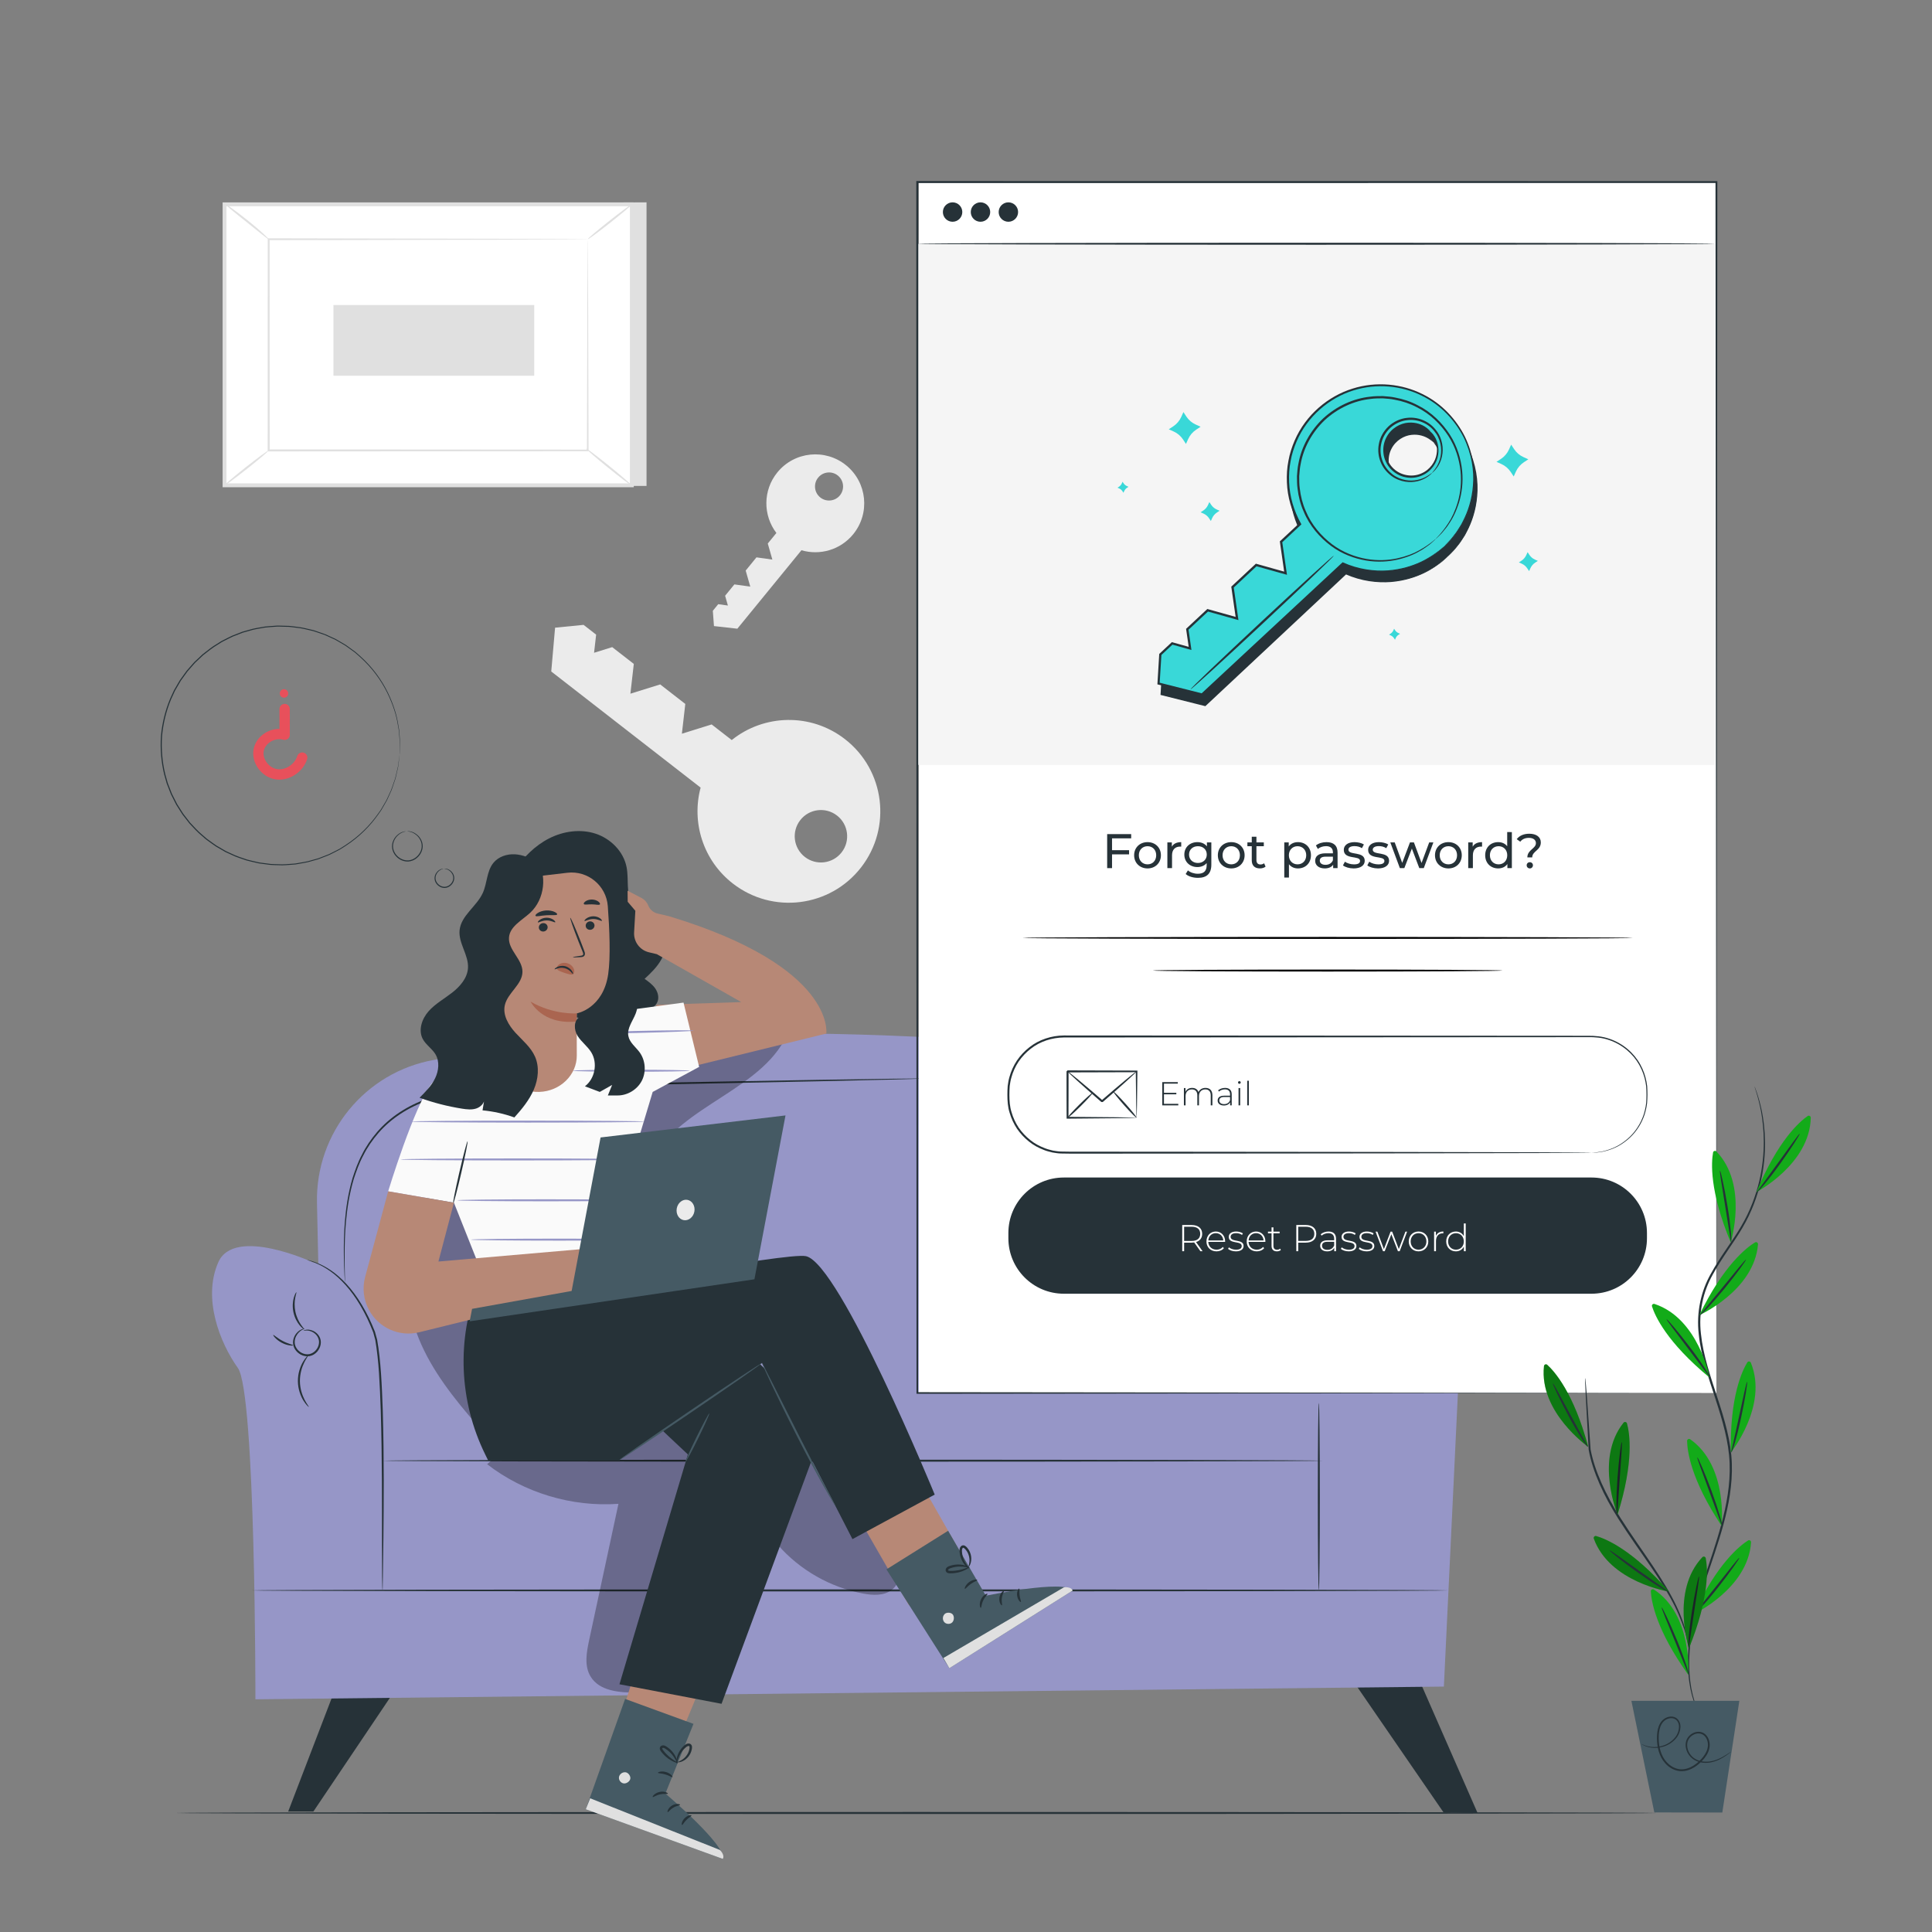 <svg width="123" height="123" viewBox="0 0 123 123" fill="none" xmlns="http://www.w3.org/2000/svg">
<rect x="0" y="0" width="123" height="123" fill="#808080" stroke="none"/>
<g id="Recover Password">
<g id="Background_Complete">
<g id="Group">
<path id="Vector" d="M46.654 56.248C49.191 58.22 52.847 57.762 54.819 55.225C56.792 52.688 56.334 49.032 53.797 47.06C51.627 45.373 48.639 45.465 46.586 47.115L46.584 47.113L45.307 46.121L43.412 46.712L43.629 44.816L42.03 43.573L40.134 44.164L40.351 42.268L38.976 41.199L37.821 41.559L37.953 40.404L37.153 39.782L35.339 39.961L35.095 42.75L44.605 50.143C44.016 52.336 44.749 54.767 46.654 56.248ZM53.583 54.264C53.017 54.992 51.968 55.123 51.24 54.557C50.513 53.991 50.381 52.943 50.947 52.215C51.513 51.487 52.562 51.356 53.289 51.922C54.017 52.487 54.148 53.536 53.583 54.264Z" fill="#EBEBEB"/>
</g>
<g id="Group_2">
<path id="Vector_2" d="M54.318 34.013C55.407 32.681 55.209 30.718 53.877 29.63C52.544 28.541 50.581 28.739 49.493 30.071C48.562 31.211 48.572 32.811 49.429 33.932L49.428 33.933L48.88 34.603L49.172 35.625L48.16 35.484L47.474 36.325L47.766 37.347L46.754 37.206L46.164 37.928L46.342 38.551L45.725 38.465L45.382 38.886L45.454 39.859L46.943 40.026L51.024 35.031C52.19 35.375 53.501 35.014 54.318 34.013ZM53.346 30.279C53.728 30.592 53.785 31.155 53.473 31.537C53.161 31.919 52.597 31.976 52.215 31.664C51.833 31.352 51.776 30.788 52.089 30.406C52.401 30.024 52.964 29.967 53.346 30.279Z" fill="#EBEBEB"/>
</g>
<g id="Group_3">
<g id="Group_4">
<path id="Vector_3" d="M41.161 12.882V30.936H15.231L14.296 13.008L41.161 12.882Z" fill="#E0E0E0"/>
</g>
<g id="Group_5">
<path id="Vector_4" d="M14.296 13.008L14.296 30.897H40.226V13.008H14.296Z" fill="white"/>
<path id="Vector_5" d="M40.349 31.02H14.173V12.885H40.349V31.02ZM14.419 30.774H40.103V13.131H14.419V30.774Z" fill="#E0E0E0"/>
</g>
<g id="Group_6">
<g id="Group_7">
<path id="Vector_6" d="M37.418 15.231H17.105V28.675H37.418V15.231Z" fill="white"/>
</g>
<g id="Group_8">
<g id="Group_9">
<path id="Vector_7" d="M37.418 15.231C37.418 15.231 37.383 15.233 37.318 15.234C37.249 15.235 37.154 15.236 37.029 15.238C36.772 15.239 36.398 15.241 35.914 15.245C34.938 15.248 33.519 15.254 31.728 15.26C28.145 15.268 23.075 15.278 17.105 15.289L17.164 15.231C17.166 19.338 17.167 23.89 17.169 28.673V28.675L17.105 28.611C24.768 28.616 31.832 28.62 37.418 28.624L37.367 28.675C37.379 24.584 37.388 21.229 37.394 18.893C37.4 17.726 37.404 16.813 37.407 16.188C37.41 15.879 37.411 15.642 37.413 15.477C37.414 15.316 37.418 15.231 37.418 15.231C37.418 15.231 37.422 15.309 37.424 15.466C37.425 15.629 37.427 15.863 37.429 16.168C37.432 16.791 37.437 17.699 37.442 18.861C37.449 21.205 37.458 24.57 37.469 28.675L37.469 28.726H37.418C31.832 28.73 24.768 28.734 17.105 28.739H17.041V28.675V28.673C17.043 23.889 17.045 19.338 17.046 15.23V15.172H17.105C23.091 15.183 28.174 15.194 31.766 15.201C33.552 15.207 34.967 15.213 35.939 15.216C36.418 15.22 36.788 15.222 37.043 15.223C37.164 15.225 37.258 15.226 37.325 15.227C37.388 15.228 37.418 15.231 37.418 15.231Z" fill="#E0E0E0"/>
</g>
</g>
</g>
<g id="Group_10">
<g id="Group_11">
<path id="Vector_8" d="M14.296 12.958C14.307 12.944 14.477 13.055 14.742 13.247C15.007 13.438 15.369 13.71 15.759 14.022C16.149 14.334 16.492 14.63 16.733 14.851C16.975 15.072 17.116 15.218 17.105 15.231C17.081 15.258 16.457 14.744 15.679 14.122C14.899 13.501 14.274 12.987 14.296 12.958Z" fill="#E0E0E0"/>
</g>
</g>
<g id="Group_12">
<g id="Group_13">
<path id="Vector_9" d="M40.227 13.008C40.248 13.036 39.638 13.556 38.862 14.17C38.087 14.783 37.44 15.258 37.418 15.231C37.396 15.203 38.007 14.683 38.783 14.069C39.558 13.455 40.205 12.98 40.227 13.008Z" fill="#E0E0E0"/>
</g>
</g>
<g id="Group_14">
<g id="Group_15">
<path id="Vector_10" d="M40.206 30.9C39.242 30.119 38.279 29.338 37.315 28.557L40.206 30.9Z" fill="white"/>
</g>
<g id="Group_16">
<g id="Group_17">
<path id="Vector_11" d="M37.315 28.557C37.337 28.529 38.002 29.032 38.801 29.679C39.599 30.326 40.228 30.873 40.206 30.9C40.184 30.928 39.519 30.425 38.72 29.778C37.922 29.131 37.293 28.584 37.315 28.557Z" fill="#E0E0E0"/>
</g>
</g>
</g>
<g id="Group_18">
<g id="Group_19">
<path id="Vector_12" d="M14.296 30.898C14.274 30.87 14.879 30.355 15.646 29.748C16.414 29.141 17.054 28.672 17.076 28.699C17.098 28.727 16.494 29.242 15.726 29.849C14.958 30.456 14.318 30.925 14.296 30.898Z" fill="#E0E0E0"/>
</g>
</g>
<g id="Group_20">
<path id="Vector_13" d="M21.229 19.419V23.921H34.011V19.419H21.229Z" fill="#E0E0E0"/>
</g>
</g>
</g>
<g id="Floor">
<g id="Group_21">
<g id="Group_22">
<path id="Vector_14" d="M105.532 115.423C105.532 115.459 84.404 115.487 58.348 115.487C32.283 115.487 11.16 115.458 11.16 115.423C11.16 115.388 32.283 115.359 58.348 115.359C84.404 115.359 105.532 115.388 105.532 115.423Z" fill="#263238"/>
</g>
</g>
</g>
<g id="Character">
<g id="Group_23">
<g id="Group_24">
<g id="Group_25">
<path id="Vector_15" d="M85.802 106.517L91.892 115.372L94.069 115.423L90.077 106.318L85.802 106.517Z" fill="#263238"/>
</g>
<g id="Group_26">
<path id="Vector_16" d="M21.554 106.969L18.346 115.332H19.95L25.553 107.006L21.554 106.969Z" fill="#263238"/>
</g>
<g id="Group_27">
<path id="Vector_17" d="M20.18 76.58L20.415 87.4C20.448 88.931 21.68 90.163 23.211 90.198L83.774 91.546C85.378 91.581 86.697 90.291 86.697 88.686V75.651C86.697 71.802 83.86 68.543 80.047 68.019C68.961 66.494 46.094 64.15 27.614 67.481C23.235 68.27 20.083 72.131 20.18 76.58Z" fill="#9696C7"/>
</g>
<g id="Group_28">
<path id="Vector_18" d="M19.907 80.361C19.907 80.361 14.918 78.052 13.898 80.361C12.877 82.67 14.011 85.505 15.145 87.093C16.279 88.68 16.261 108.185 16.261 108.185L91.924 107.376L92.821 88.613C92.821 88.613 96.45 84.144 96.223 82.217C95.996 80.289 92.934 77.485 89.419 80.361C85.904 83.237 84.997 89.247 84.997 89.247L24.671 89.701C24.67 89.701 24.87 81.255 19.907 80.361Z" fill="#9696C7"/>
</g>
<g id="Group_29">
<g id="Group_30">
<path id="Vector_19" d="M84.226 92.994C84.226 93.03 70.822 93.058 54.291 93.058C37.754 93.058 24.353 93.03 24.353 92.994C24.353 92.959 37.754 92.93 54.291 92.93C70.822 92.93 84.226 92.959 84.226 92.994Z" fill="#263238"/>
</g>
</g>
<g id="Group_31">
<g id="Group_32">
<path id="Vector_20" d="M24.353 101.253C24.351 101.253 24.349 101.233 24.346 101.194C24.344 101.147 24.341 101.09 24.338 101.019C24.333 100.866 24.328 100.64 24.326 100.349C24.324 99.756 24.322 98.917 24.319 97.885C24.316 95.805 24.334 92.93 24.239 89.759C24.181 88.175 24.125 86.658 23.893 85.31C23.849 85.147 23.806 84.987 23.763 84.828C23.701 84.674 23.642 84.52 23.576 84.371C23.447 84.074 23.314 83.788 23.169 83.521C22.883 82.983 22.572 82.507 22.247 82.104C21.924 81.701 21.588 81.372 21.27 81.113C20.947 80.859 20.645 80.673 20.386 80.544C19.866 80.289 19.545 80.227 19.551 80.208C19.552 80.206 19.572 80.21 19.61 80.219C19.655 80.231 19.711 80.245 19.779 80.263C19.928 80.3 20.142 80.378 20.408 80.499C20.673 80.622 20.984 80.804 21.315 81.056C21.642 81.314 21.986 81.642 22.318 82.047C22.651 82.451 22.97 82.93 23.262 83.47C23.411 83.739 23.547 84.027 23.68 84.326C23.747 84.476 23.808 84.63 23.871 84.786C23.916 84.951 23.962 85.118 24.009 85.287C24.25 86.652 24.309 88.167 24.367 89.755C24.462 92.93 24.43 95.805 24.41 97.885C24.396 98.917 24.384 99.756 24.375 100.349C24.371 100.631 24.367 100.855 24.364 101.019C24.362 101.089 24.361 101.146 24.359 101.193C24.357 101.233 24.355 101.253 24.353 101.253Z" fill="#263238"/>
</g>
</g>
<g id="Group_33">
<g id="Group_34">
<path id="Vector_21" d="M19.317 84.716C19.315 84.711 19.381 84.669 19.519 84.653C19.654 84.638 19.866 84.665 20.073 84.808C20.175 84.88 20.276 84.98 20.344 85.115C20.412 85.248 20.444 85.415 20.416 85.582C20.367 85.912 20.106 86.258 19.709 86.337C19.311 86.404 18.945 86.176 18.775 85.891C18.686 85.748 18.651 85.583 18.655 85.435C18.662 85.285 18.707 85.151 18.765 85.042C18.885 84.821 19.056 84.698 19.18 84.642C19.305 84.586 19.383 84.585 19.384 84.591C19.387 84.602 19.314 84.62 19.203 84.686C19.093 84.752 18.945 84.877 18.846 85.083C18.747 85.283 18.712 85.579 18.876 85.829C19.027 86.075 19.354 86.269 19.686 86.211C20.017 86.148 20.253 85.848 20.3 85.564C20.357 85.27 20.199 85.014 20.02 84.881C19.839 84.743 19.648 84.703 19.521 84.704C19.392 84.703 19.321 84.727 19.317 84.716Z" fill="#263238"/>
</g>
</g>
<g id="Group_35">
<g id="Group_36">
<path id="Vector_22" d="M19.66 89.572C19.651 89.582 19.492 89.449 19.318 89.168C19.145 88.891 18.971 88.45 18.965 87.94C18.959 87.43 19.122 86.985 19.289 86.704C19.456 86.419 19.611 86.283 19.621 86.292C19.638 86.306 19.509 86.461 19.369 86.746C19.228 87.029 19.088 87.456 19.093 87.939C19.099 88.421 19.25 88.844 19.397 89.124C19.544 89.406 19.677 89.558 19.66 89.572Z" fill="#263238"/>
</g>
</g>
<g id="Group_37">
<g id="Group_38">
<path id="Vector_23" d="M18.869 82.268C18.889 82.277 18.835 82.411 18.794 82.636C18.752 82.859 18.736 83.177 18.807 83.516C18.88 83.855 19.024 84.138 19.153 84.326C19.282 84.514 19.386 84.615 19.372 84.631C19.363 84.642 19.235 84.564 19.081 84.38C18.927 84.199 18.759 83.903 18.681 83.543C18.606 83.182 18.639 82.844 18.706 82.615C18.773 82.385 18.857 82.262 18.869 82.268Z" fill="#263238"/>
</g>
</g>
<g id="Group_39">
<g id="Group_40">
<path id="Vector_24" d="M17.396 84.989C17.424 84.964 17.653 85.195 18.002 85.374C18.348 85.558 18.669 85.613 18.664 85.651C18.664 85.683 18.315 85.684 17.942 85.488C17.569 85.295 17.369 85.008 17.396 84.989Z" fill="#263238"/>
</g>
</g>
<g id="Group_41">
<g id="Group_42">
<path id="Vector_25" d="M92.217 101.253C92.217 101.288 75.15 101.317 54.101 101.317C33.045 101.317 15.982 101.288 15.982 101.253C15.982 101.218 33.046 101.189 54.101 101.189C75.15 101.189 92.217 101.217 92.217 101.253Z" fill="#263238"/>
</g>
</g>
<g id="Group_43">
<g id="Group_44">
<path id="Vector_26" d="M83.963 89.309C83.998 89.309 84.027 91.981 84.027 95.277C84.027 98.574 83.998 101.245 83.963 101.245C83.928 101.245 83.899 98.574 83.899 95.277C83.899 91.981 83.928 89.309 83.963 89.309Z" fill="#263238"/>
</g>
</g>
<g id="Group_45">
<g id="Group_46">
<path id="Vector_27" d="M58.695 68.669C58.695 68.669 58.655 68.674 58.578 68.677C58.495 68.681 58.381 68.685 58.234 68.69C57.926 68.699 57.481 68.712 56.912 68.728C55.757 68.754 54.097 68.793 52.047 68.84C47.934 68.923 42.262 69.037 35.997 69.163C34.43 69.201 32.898 69.196 31.426 69.293C29.956 69.39 28.536 69.596 27.263 70.053C25.985 70.491 24.885 71.222 24.098 72.127C23.707 72.58 23.377 73.061 23.129 73.56C22.864 74.051 22.688 74.559 22.527 75.044C22.235 76.025 22.104 76.948 22.029 77.758C21.953 78.569 21.945 79.272 21.941 79.846C21.939 80.419 21.951 80.865 21.957 81.168C21.961 81.314 21.963 81.428 21.965 81.511C21.966 81.589 21.963 81.629 21.963 81.629C21.963 81.629 21.957 81.589 21.951 81.512C21.947 81.429 21.94 81.315 21.931 81.168C21.916 80.866 21.896 80.42 21.891 79.846C21.887 79.271 21.889 78.566 21.957 77.751C22.026 76.938 22.151 76.009 22.44 75.017C22.599 74.527 22.775 74.013 23.041 73.515C23.289 73.008 23.622 72.518 24.018 72.057C24.813 71.135 25.931 70.387 27.223 69.941C28.511 69.476 29.941 69.267 31.417 69.167C32.896 69.068 34.427 69.072 35.994 69.034C42.259 68.923 47.932 68.822 52.045 68.749C54.095 68.718 55.755 68.694 56.91 68.677C57.48 68.671 57.925 68.667 58.233 68.664C58.38 68.664 58.494 68.663 58.577 68.663C58.655 68.665 58.695 68.669 58.695 68.669Z" fill="#263238"/>
</g>
</g>
<g id="Group_47">
<g id="Group_48">
<path id="Vector_28" d="M39.326 77.095C39.331 77.106 39.245 77.137 39.118 77.232C38.992 77.325 38.828 77.5 38.736 77.764C38.643 78.023 38.642 78.391 38.873 78.679C39.09 78.964 39.508 79.165 39.917 79.071C40.324 78.971 40.606 78.603 40.671 78.25C40.748 77.889 40.581 77.561 40.381 77.373C40.179 77.178 39.955 77.096 39.8 77.069C39.644 77.041 39.554 77.053 39.553 77.041C39.551 77.036 39.641 77.007 39.807 77.02C39.971 77.033 40.217 77.105 40.443 77.306C40.554 77.407 40.66 77.54 40.729 77.707C40.797 77.873 40.826 78.072 40.788 78.272C40.72 78.666 40.414 79.079 39.947 79.196C39.476 79.302 39.017 79.072 38.779 78.751C38.655 78.59 38.591 78.398 38.576 78.22C38.563 78.04 38.598 77.874 38.651 77.734C38.762 77.451 38.949 77.276 39.09 77.191C39.232 77.104 39.325 77.09 39.326 77.095Z" fill="#263238"/>
</g>
</g>
<g id="Group_49">
<g id="Group_50">
<path id="Vector_29" d="M38.289 83.469C38.275 83.473 38.185 83.2 38.103 82.742C38.024 82.288 37.953 81.627 38.141 80.927C38.333 80.225 38.795 79.702 39.202 79.465C39.405 79.344 39.588 79.281 39.717 79.257C39.846 79.231 39.918 79.231 39.919 79.238C39.926 79.264 39.629 79.288 39.251 79.542C38.874 79.787 38.448 80.292 38.265 80.961C38.084 81.632 38.137 82.276 38.192 82.729C38.251 83.184 38.309 83.465 38.289 83.469Z" fill="#263238"/>
</g>
</g>
<g id="Group_51">
<g id="Group_52">
<path id="Vector_30" d="M39.185 73.296C39.203 73.312 39.008 73.482 38.823 73.838C38.637 74.186 38.482 74.75 38.616 75.345C38.753 75.939 39.137 76.38 39.456 76.613C39.778 76.853 40.027 76.921 40.018 76.944C40.016 76.951 39.952 76.942 39.842 76.906C39.732 76.871 39.578 76.802 39.404 76.687C39.058 76.463 38.638 76.007 38.491 75.373C38.348 74.739 38.529 74.145 38.743 73.794C38.85 73.615 38.96 73.486 39.043 73.406C39.127 73.326 39.18 73.29 39.185 73.296Z" fill="#263238"/>
</g>
</g>
<g id="Group_53">
<g id="Group_54">
<path id="Vector_31" d="M38.96 78.22C38.962 78.26 38.34 78.276 37.626 78.52C36.909 78.757 36.404 79.12 36.381 79.087C36.359 79.065 36.845 78.644 37.585 78.399C38.323 78.148 38.965 78.189 38.96 78.22Z" fill="#263238"/>
</g>
</g>
<g id="Group_55" opacity="0.3">
<g id="Group_56">
<path id="Vector_32" d="M31.012 93.219C33.366 95.039 36.404 95.955 39.373 95.74C38.751 98.632 38.129 101.524 37.508 104.416C37.342 105.188 37.188 106.046 37.592 106.724C38.157 107.676 39.472 107.771 40.579 107.755C41.811 107.738 43.095 107.709 44.187 107.138C45.735 106.33 46.565 104.62 47.166 102.98C47.766 101.34 48.284 99.586 49.52 98.353C50.92 99.957 52.873 101.07 54.968 101.456C55.584 101.569 56.281 101.603 56.775 101.217C57.266 100.835 57.407 100.129 57.282 99.52C57.157 98.911 56.813 98.372 56.476 97.849C55.276 95.987 54.076 94.126 52.876 92.264C52.389 91.508 51.856 90.713 51.033 90.352C50.387 90.07 49.653 90.097 48.949 90.139C43.073 90.48 37.229 91.364 31.515 92.775" fill="black"/>
</g>
</g>
<g id="Group_57" opacity="0.3">
<g id="Group_58">
<path id="Vector_33" d="M50.252 65.535C48.796 69.382 43.359 70.264 41.45 73.908C39.562 77.511 41.902 82.282 39.957 85.855C39.237 87.178 38.001 88.165 37.297 89.497C36.823 90.394 36.579 91.459 35.815 92.126C34.924 92.903 33.545 92.888 32.475 92.386C31.405 91.884 30.581 90.984 29.82 90.081C28.392 88.388 27.051 86.557 26.384 84.446C25.236 80.811 26.289 76.701 28.592 73.664C30.895 70.627 34.316 68.58 37.925 67.353C41.535 66.127 45.353 65.662 49.149 65.306" fill="black"/>
</g>
</g>
</g>
<g id="Group_59">
<g id="Group_60">
<path id="Vector_34" d="M32.761 55.417C33.326 54.575 34.063 53.831 34.968 53.372C35.871 52.913 36.953 52.761 37.916 53.075C38.88 53.39 39.694 54.207 39.89 55.201C40.046 55.99 39.836 56.87 40.243 57.563C40.712 58.361 41.841 58.613 42.237 59.448C42.476 59.952 42.381 60.563 42.119 61.054C41.857 61.546 41.447 61.94 41.038 62.318C41.286 62.494 41.537 62.676 41.712 62.924C41.886 63.173 41.972 63.505 41.855 63.786C41.732 64.082 41.422 64.25 41.126 64.376C39.763 64.953 38.221 65.098 36.774 64.785C36.385 64.701 35.941 64.595 35.621 64.831" fill="#263238"/>
</g>
<g id="Group_61">
<path id="Vector_35" d="M42.61 58.336L41.815 60.746L47.194 63.798L41.786 63.973L42.19 68.358L52.607 65.801C52.607 65.801 53.231 61.553 42.61 58.336L41.863 58.16C41.592 58.096 41.37 57.904 41.268 57.644C41.188 57.44 41.037 57.272 40.842 57.17L39.955 56.707L39.962 57.411L40.449 57.984L40.371 59.345C40.33 59.947 40.73 60.49 41.317 60.628L41.815 60.746" fill="#B78876"/>
</g>
<g id="Group_62">
<g id="Group_63">
<g id="Group_64">
<path id="Vector_36" d="M30.828 67.045C30.615 67.045 28.628 67.527 27.493 68.974C26.358 70.421 24.712 75.846 24.712 75.846L28.899 76.569L30.704 81.105C30.704 81.105 41.391 79.704 40.824 79.141C40.256 78.579 39.089 77.71 39.089 77.71L41.553 69.517L44.511 67.923L43.516 63.829L37.568 64.633L30.828 67.045Z" fill="#FAFAFA"/>
</g>
<g id="Group_65">
<g id="Group_66">
<path id="Vector_37" d="M41.047 71.406C41.047 71.442 37.715 71.47 33.605 71.47C29.494 71.47 26.163 71.442 26.163 71.406C26.163 71.371 29.494 71.343 33.605 71.343C37.715 71.343 41.047 71.371 41.047 71.406Z" fill="#9696C7"/>
</g>
</g>
<g id="Group_67">
<g id="Group_68">
<path id="Vector_38" d="M40.38 73.815C40.38 73.85 37.048 73.879 32.938 73.879C28.827 73.879 25.496 73.85 25.496 73.815C25.496 73.78 28.827 73.751 32.938 73.751C37.048 73.751 40.38 73.78 40.38 73.815Z" fill="#9696C7"/>
</g>
</g>
<g id="Group_69">
<g id="Group_70">
<path id="Vector_39" d="M40.38 76.416C40.38 76.452 37.856 76.48 34.744 76.48C31.63 76.48 29.107 76.451 29.107 76.416C29.107 76.381 31.63 76.352 34.744 76.352C37.856 76.352 40.38 76.381 40.38 76.416Z" fill="#9696C7"/>
</g>
</g>
<g id="Group_71">
<g id="Group_72">
<path id="Vector_40" d="M41.245 78.921C41.245 78.956 38.721 78.985 35.609 78.985C32.495 78.985 29.972 78.956 29.972 78.921C29.972 78.886 32.495 78.857 35.609 78.857C38.721 78.857 41.245 78.886 41.245 78.921Z" fill="#9696C7"/>
</g>
</g>
<g id="Group_73">
<g id="Group_74">
<path id="Vector_41" d="M43.914 68.168C43.914 68.203 42.247 68.231 40.191 68.231C38.134 68.231 36.467 68.203 36.467 68.168C36.467 68.132 38.134 68.104 40.191 68.104C42.247 68.104 43.914 68.132 43.914 68.168Z" fill="#9696C7"/>
</g>
</g>
<g id="Group_75">
<g id="Group_76">
<path id="Vector_42" d="M44.184 65.614C44.185 65.649 42.525 65.716 40.476 65.764C38.426 65.812 36.765 65.823 36.764 65.787C36.763 65.752 38.423 65.684 40.473 65.636C42.522 65.588 44.184 65.578 44.184 65.614Z" fill="#9696C7"/>
</g>
</g>
</g>
<g id="Group_77">
<g id="Group_78">
<path id="Vector_43" d="M29.767 72.657C29.802 72.665 29.623 73.566 29.367 74.669C29.112 75.773 28.877 76.661 28.843 76.653C28.809 76.645 28.987 75.744 29.243 74.64C29.498 73.537 29.733 72.649 29.767 72.657Z" fill="#263238"/>
</g>
</g>
</g>
<g id="Group_79">
<g id="Group_80">
<path id="Vector_44" d="M41.402 103.371L38.286 113.195L42.042 113.572L45.57 105.038L41.402 103.371Z" fill="#B78876"/>
</g>
<g id="Group_81">
<g id="Group_82">
<g id="Group_83">
<path id="Vector_45" d="M44.15 109.75L42.361 114.186C42.361 114.186 46.268 117.494 46.018 118.346L37.293 115.186L39.797 108.161L44.15 109.75Z" fill="#455A64"/>
</g>
<g id="Group_84">
<g id="Group_85">
<path id="Vector_46" d="M39.8 112.831C39.614 112.816 39.429 112.964 39.406 113.148C39.384 113.333 39.532 113.523 39.717 113.541C39.903 113.56 40.131 113.389 40.132 113.203C40.134 113.017 39.948 112.804 39.763 112.83" fill="#E0E0E0"/>
</g>
</g>
<g id="Group_86">
<path id="Vector_47" d="M37.293 115.186L37.573 114.488L45.834 117.778C45.834 117.778 46.161 118.088 46.018 118.346L37.293 115.186Z" fill="#E0E0E0"/>
</g>
<g id="Group_87">
<g id="Group_88">
<path id="Vector_48" d="M42.518 114.193C42.502 114.235 42.282 114.177 42.022 114.238C41.761 114.293 41.587 114.438 41.553 114.407C41.517 114.385 41.673 114.153 41.988 114.084C42.302 114.013 42.541 114.157 42.518 114.193Z" fill="#263238"/>
</g>
</g>
<g id="Group_89">
<g id="Group_90">
<path id="Vector_49" d="M43.296 114.903C43.291 114.948 43.08 114.953 42.87 115.081C42.657 115.203 42.55 115.385 42.508 115.367C42.465 115.359 42.526 115.099 42.79 114.945C43.053 114.789 43.31 114.862 43.296 114.903Z" fill="#263238"/>
</g>
</g>
<g id="Group_91">
<g id="Group_92">
<path id="Vector_50" d="M43.419 116.186C43.377 116.181 43.395 115.947 43.589 115.753C43.782 115.558 44.016 115.539 44.021 115.581C44.032 115.625 43.858 115.703 43.701 115.865C43.541 116.022 43.463 116.198 43.419 116.186Z" fill="#263238"/>
</g>
</g>
<g id="Group_93">
<g id="Group_94">
<path id="Vector_51" d="M42.814 113.137C42.782 113.169 42.608 113.04 42.361 112.969C42.116 112.893 41.899 112.906 41.89 112.861C41.877 112.822 42.117 112.73 42.406 112.818C42.696 112.903 42.847 113.111 42.814 113.137Z" fill="#263238"/>
</g>
</g>
</g>
<g id="Group_95">
<g id="Group_96">
<path id="Vector_52" d="M43.158 112.235C43.152 112.253 42.974 112.218 42.722 112.075C42.597 112.003 42.455 111.902 42.316 111.769C42.246 111.702 42.178 111.627 42.113 111.545C42.082 111.504 42.044 111.461 42.018 111.394C41.987 111.333 42.001 111.21 42.081 111.161C42.15 111.11 42.239 111.109 42.303 111.131C42.368 111.152 42.415 111.184 42.458 111.213C42.547 111.271 42.626 111.337 42.696 111.404C42.836 111.541 42.936 111.685 43.004 111.815C43.138 112.075 43.149 112.26 43.132 112.263C43.108 112.27 43.057 112.101 42.907 111.871C42.833 111.757 42.73 111.63 42.597 111.511C42.531 111.451 42.456 111.394 42.374 111.342C42.291 111.284 42.212 111.255 42.174 111.288C42.16 111.3 42.156 111.306 42.166 111.34C42.177 111.373 42.205 111.41 42.236 111.451C42.295 111.529 42.356 111.601 42.419 111.666C42.544 111.797 42.67 111.901 42.782 111.981C43.007 112.141 43.167 112.212 43.158 112.235Z" fill="#263238"/>
</g>
</g>
<g id="Group_97">
<g id="Group_98">
<path id="Vector_53" d="M43.081 112.276C43.063 112.277 43.034 112.094 43.118 111.813C43.16 111.673 43.235 111.513 43.351 111.356C43.41 111.278 43.478 111.201 43.559 111.131C43.641 111.063 43.745 110.97 43.917 111.011C44.005 111.039 44.052 111.132 44.056 111.199C44.063 111.269 44.05 111.321 44.042 111.376C44.021 111.483 43.983 111.582 43.936 111.67C43.841 111.846 43.709 111.973 43.586 112.054C43.334 112.218 43.137 112.205 43.139 112.189C43.133 112.162 43.311 112.134 43.52 111.964C43.623 111.88 43.731 111.759 43.807 111.603C43.845 111.525 43.875 111.439 43.89 111.348C43.91 111.25 43.903 111.163 43.864 111.16C43.821 111.143 43.722 111.186 43.66 111.247C43.587 111.309 43.522 111.377 43.466 111.445C43.354 111.583 43.276 111.725 43.223 111.85C43.118 112.102 43.106 112.278 43.081 112.276Z" fill="#263238"/>
</g>
</g>
</g>
</g>
<g id="Group_99">
<g id="Group_100">
<path id="Vector_54" d="M53.222 94.124L57.871 102.205L61.674 99.765L57.005 91.561L53.222 94.124Z" fill="#B78876"/>
</g>
<g id="Group_101">
<g id="Group_102">
<g id="Group_103">
<path id="Vector_55" d="M60.362 97.456L62.764 101.592C62.764 101.592 67.774 100.54 68.293 101.262L60.44 106.206L56.434 99.915L60.362 97.456Z" fill="#455A64"/>
</g>
<g id="Group_104">
<g id="Group_105">
<path id="Vector_56" d="M60.121 102.781C59.995 102.918 59.998 103.155 60.13 103.286C60.261 103.418 60.503 103.417 60.631 103.282C60.759 103.147 60.764 102.862 60.619 102.747C60.473 102.631 60.19 102.647 60.098 102.809" fill="#E0E0E0"/>
</g>
</g>
<g id="Group_106">
<path id="Vector_57" d="M60.44 106.206L60.061 105.556L67.732 101.058C67.732 101.058 68.177 100.99 68.292 101.261L60.44 106.206Z" fill="#E0E0E0"/>
</g>
<g id="Group_107">
<g id="Group_108">
<path id="Vector_58" d="M62.866 101.472C62.889 101.511 62.708 101.649 62.597 101.891C62.479 102.131 62.487 102.358 62.442 102.365C62.402 102.38 62.315 102.115 62.454 101.824C62.591 101.532 62.852 101.432 62.866 101.472Z" fill="#263238"/>
</g>
</g>
<g id="Group_109">
<g id="Group_110">
<path id="Vector_59" d="M63.904 101.294C63.936 101.326 63.811 101.496 63.783 101.74C63.748 101.983 63.825 102.179 63.786 102.201C63.753 102.23 63.585 102.022 63.626 101.719C63.664 101.416 63.88 101.258 63.904 101.294Z" fill="#263238"/>
</g>
</g>
<g id="Group_111">
<g id="Group_112">
<path id="Vector_60" d="M64.992 101.985C64.963 102.015 64.789 101.858 64.755 101.586C64.719 101.314 64.848 101.117 64.884 101.139C64.926 101.157 64.88 101.343 64.912 101.566C64.937 101.789 65.028 101.958 64.992 101.985Z" fill="#263238"/>
</g>
</g>
<g id="Group_113">
<g id="Group_114">
<path id="Vector_61" d="M62.214 100.59C62.22 100.635 62.011 100.693 61.803 100.844C61.592 100.991 61.47 101.17 61.429 101.15C61.389 101.136 61.465 100.891 61.711 100.716C61.957 100.539 62.214 100.548 62.214 100.59Z" fill="#263238"/>
</g>
</g>
</g>
<g id="Group_115">
<g id="Group_116">
<path id="Vector_62" d="M61.714 99.765C61.724 99.78 61.588 99.899 61.319 100.01C61.186 100.065 61.019 100.115 60.828 100.143C60.733 100.157 60.632 100.165 60.527 100.165C60.476 100.165 60.419 100.168 60.35 100.148C60.282 100.134 60.194 100.048 60.204 99.955C60.206 99.869 60.261 99.798 60.317 99.761C60.373 99.723 60.428 99.705 60.477 99.689C60.578 99.655 60.678 99.632 60.775 99.619C60.968 99.592 61.144 99.602 61.287 99.628C61.575 99.682 61.728 99.787 61.719 99.802C61.71 99.826 61.546 99.761 61.273 99.739C61.137 99.728 60.973 99.73 60.797 99.762C60.709 99.778 60.619 99.802 60.528 99.834C60.431 99.865 60.36 99.909 60.362 99.959C60.363 99.978 60.365 99.985 60.398 99.998C60.43 100.009 60.478 100.01 60.528 100.011C60.626 100.012 60.721 100.008 60.81 99.999C60.99 99.98 61.15 99.944 61.282 99.905C61.547 99.826 61.702 99.743 61.714 99.765Z" fill="#263238"/>
</g>
</g>
<g id="Group_117">
<g id="Group_118">
<path id="Vector_63" d="M61.699 99.851C61.689 99.866 61.526 99.776 61.356 99.537C61.272 99.418 61.19 99.26 61.138 99.072C61.113 98.978 61.095 98.877 61.088 98.77C61.085 98.664 61.076 98.525 61.214 98.414C61.29 98.362 61.393 98.382 61.447 98.42C61.507 98.457 61.541 98.499 61.578 98.539C61.65 98.621 61.706 98.712 61.745 98.803C61.826 98.986 61.845 99.168 61.833 99.315C61.808 99.615 61.677 99.762 61.666 99.751C61.641 99.74 61.728 99.582 61.722 99.312C61.719 99.179 61.69 99.02 61.614 98.864C61.575 98.787 61.526 98.71 61.463 98.642C61.398 98.566 61.325 98.518 61.299 98.546C61.26 98.57 61.233 98.675 61.242 98.762C61.246 98.858 61.26 98.95 61.279 99.036C61.319 99.209 61.383 99.359 61.45 99.477C61.584 99.714 61.716 99.832 61.699 99.851Z" fill="#263238"/>
</g>
</g>
</g>
</g>
<g id="Group_119">
<g id="Group_120">
<path id="Vector_64" d="M39.383 92.985L48.512 86.776L54.271 97.987L59.508 95.153C59.508 95.153 53.477 80.449 51.313 79.974C50.1 79.708 36.192 82.365 36.192 82.365L34.638 81.583L30.704 81.105L30.453 81.741C29.063 85.259 29.221 89.2 30.89 92.595L31.081 92.985H39.383Z" fill="#263238"/>
</g>
<g id="Group_121">
<path id="Vector_65" d="M36.178 85.22C36.246 85.528 43.793 92.595 43.793 92.595L39.438 107.228L45.937 108.472L52.463 90.843L40.535 79.141L35.087 81.435L36.178 85.22Z" fill="#263238"/>
</g>
<g id="Group_122">
<g id="Group_123">
<path id="Vector_66" d="M48.513 86.776C48.533 86.805 46.505 88.219 43.984 89.933C41.463 91.648 39.403 93.014 39.383 92.985C39.363 92.955 41.391 91.542 43.912 89.827C46.433 88.113 48.493 86.747 48.513 86.776Z" fill="#455A64"/>
</g>
</g>
<g id="Group_124">
<g id="Group_125">
<path id="Vector_67" d="M53.199 95.899C53.191 95.903 53.113 95.782 52.978 95.56C52.842 95.339 52.655 95.013 52.427 94.609C51.972 93.799 51.367 92.667 50.727 91.404C50.085 90.141 49.523 88.987 49.126 88.148C48.928 87.728 48.77 87.388 48.664 87.15C48.559 86.913 48.505 86.78 48.513 86.776C48.521 86.772 48.59 86.898 48.709 87.129C48.837 87.38 49.005 87.71 49.208 88.109C49.635 88.956 50.208 90.091 50.841 91.346C51.481 92.609 52.073 93.745 52.506 94.566C52.716 94.96 52.89 95.287 53.022 95.536C53.143 95.765 53.206 95.894 53.199 95.899Z" fill="#455A64"/>
</g>
</g>
<g id="Group_126">
<g id="Group_127">
<path id="Vector_68" d="M45.158 89.982C45.189 89.999 44.876 90.701 44.459 91.55C44.042 92.4 43.678 93.077 43.646 93.062C43.614 93.047 43.926 92.345 44.344 91.493C44.762 90.643 45.127 89.966 45.158 89.982Z" fill="#455A64"/>
</g>
</g>
</g>
<g id="Group_128">
<path id="Vector_69" d="M24.713 75.846L23.246 81.297C23.056 82.002 23.143 82.753 23.49 83.396C24.101 84.531 25.397 85.117 26.653 84.826L38.35 81.945L37.127 79.516L27.912 80.315L28.899 76.569L24.713 75.846Z" fill="#B78876"/>
</g>
<g id="Group_129">
<g id="Group_130">
<path id="Vector_70" d="M29.902 84.121L30.054 83.328L36.393 82.189L38.235 72.416L50.009 71.013L48.03 81.446L29.902 84.121Z" fill="#455A64"/>
</g>
<g id="Group_131">
<path id="Vector_71" d="M43.522 77.678C43.213 77.619 43.019 77.282 43.087 76.926C43.156 76.57 43.462 76.33 43.77 76.39C44.079 76.449 44.273 76.786 44.205 77.142C44.136 77.498 43.83 77.738 43.522 77.678Z" fill="#EBEBEB"/>
</g>
</g>
<g id="Group_132">
<g id="Group_133">
<g id="Group_134">
<g id="Group_135">
<g id="Group_136">
<g id="Group_137">
<g id="Group_138">
<path id="Vector_72" d="M31.624 56.092L31.646 56.799L31.911 67.379C31.942 68.607 33.022 69.559 34.337 69.516C35.665 69.473 36.732 68.432 36.721 67.191C36.71 65.888 36.722 64.516 36.722 64.516C36.722 64.516 38.397 64.218 38.72 62.024C38.88 60.933 38.804 59.148 38.696 57.69C38.597 56.377 37.427 55.41 36.12 55.564L31.624 56.092Z" fill="#B78876"/>
</g>
</g>
</g>
</g>
</g>
<g id="Group_139">
<g id="Group_140">
<g id="Group_141">
<g id="Group_142">
<g id="Group_143">
<g id="Group_144">
<path id="Vector_73" d="M37.848 58.91C37.855 59.058 37.735 59.186 37.58 59.196C37.426 59.206 37.295 59.095 37.288 58.947C37.281 58.798 37.4 58.67 37.555 58.66C37.709 58.65 37.841 58.761 37.848 58.91Z" fill="#263238"/>
</g>
</g>
</g>
</g>
</g>
<g id="Group_145">
<g id="Group_146">
<g id="Group_147">
<g id="Group_148">
<g id="Group_149">
<g id="Group_150">
<path id="Vector_74" d="M38.319 58.623C38.285 58.66 38.071 58.505 37.768 58.509C37.466 58.509 37.246 58.667 37.213 58.631C37.197 58.614 37.232 58.548 37.327 58.477C37.422 58.406 37.583 58.336 37.771 58.334C37.959 58.333 38.118 58.4 38.21 58.47C38.304 58.541 38.336 58.606 38.319 58.623Z" fill="#263238"/>
</g>
</g>
</g>
</g>
</g>
</g>
</g>
<g id="Group_151">
<g id="Group_152">
<g id="Group_153">
<g id="Group_154">
<g id="Group_155">
<g id="Group_156">
<path id="Vector_75" d="M34.865 59.019C34.872 59.167 34.752 59.295 34.597 59.305C34.443 59.315 34.312 59.204 34.305 59.055C34.298 58.907 34.418 58.779 34.572 58.769C34.727 58.759 34.858 58.87 34.865 59.019Z" fill="#263238"/>
</g>
</g>
</g>
</g>
</g>
<g id="Group_157">
<g id="Group_158">
<g id="Group_159">
<g id="Group_160">
<g id="Group_161">
<g id="Group_162">
<path id="Vector_76" d="M35.35 58.714C35.315 58.751 35.1 58.596 34.798 58.6C34.497 58.6 34.276 58.758 34.243 58.722C34.227 58.705 34.261 58.639 34.357 58.568C34.452 58.497 34.613 58.426 34.801 58.425C34.989 58.424 35.148 58.492 35.24 58.561C35.334 58.632 35.367 58.698 35.35 58.714Z" fill="#263238"/>
</g>
</g>
</g>
</g>
</g>
</g>
</g>
<g id="Group_163">
<g id="Group_164">
<g id="Group_165">
<g id="Group_166">
<g id="Group_167">
<g id="Group_168">
<path id="Vector_77" d="M36.472 60.942C36.471 60.925 36.658 60.891 36.962 60.848C37.039 60.839 37.112 60.823 37.125 60.77C37.142 60.714 37.109 60.631 37.071 60.542C36.996 60.356 36.917 60.161 36.836 59.957C36.509 59.124 36.272 58.439 36.305 58.426C36.339 58.413 36.631 59.078 36.958 59.911C37.036 60.116 37.112 60.312 37.183 60.499C37.213 60.587 37.265 60.685 37.227 60.802C37.206 60.859 37.15 60.902 37.101 60.916C37.052 60.932 37.008 60.933 36.97 60.936C36.664 60.956 36.474 60.959 36.472 60.942Z" fill="#263238"/>
</g>
</g>
</g>
</g>
</g>
</g>
<g id="Group_169">
<g id="Group_170">
<g id="Group_171">
<g id="Group_172">
<g id="Group_173">
<path id="Vector_78" d="M36.723 64.516C36.723 64.516 35.251 64.628 33.781 63.768C33.781 63.768 34.51 65.264 36.699 65.033L36.723 64.516Z" fill="#AA6550"/>
</g>
</g>
</g>
</g>
</g>
<g id="Group_174">
<g id="Group_175">
<g id="Group_176">
<g id="Group_177">
<g id="Group_178">
<path id="Vector_79" d="M35.471 58.216C35.438 58.297 35.138 58.244 34.782 58.27C34.425 58.29 34.135 58.38 34.091 58.304C34.072 58.268 34.125 58.193 34.244 58.119C34.362 58.045 34.549 57.978 34.762 57.964C34.976 57.951 35.169 57.993 35.296 58.052C35.423 58.111 35.486 58.178 35.471 58.216Z" fill="#263238"/>
</g>
</g>
</g>
</g>
</g>
<g id="Group_179">
<g id="Group_180">
<g id="Group_181">
<g id="Group_182">
<g id="Group_183">
<path id="Vector_80" d="M38.193 57.575C38.141 57.644 37.931 57.575 37.681 57.575C37.431 57.566 37.22 57.626 37.17 57.555C37.148 57.52 37.181 57.451 37.273 57.385C37.363 57.319 37.515 57.265 37.687 57.268C37.859 57.272 38.009 57.332 38.097 57.401C38.186 57.471 38.216 57.541 38.193 57.575Z" fill="#263238"/>
</g>
</g>
</g>
</g>
</g>
<g id="Group_184">
<g id="Group_185">
<path id="Vector_81" d="M36.439 62.037C36.354 62.062 36.262 62.032 36.176 62.01C36.09 61.985 36.009 61.962 35.941 61.94C35.873 61.917 35.794 61.887 35.711 61.855C35.628 61.822 35.537 61.791 35.483 61.72C35.431 61.652 35.442 61.533 35.56 61.428C35.673 61.325 35.901 61.252 36.142 61.332C36.384 61.412 36.523 61.607 36.552 61.757C36.584 61.912 36.522 62.013 36.439 62.037Z" fill="#AA6550"/>
</g>
</g>
<g id="Group_186">
<g id="Group_187">
<path id="Vector_82" d="M36.481 62.01C36.452 62.031 36.305 61.729 35.951 61.638C35.597 61.548 35.324 61.742 35.308 61.71C35.297 61.699 35.348 61.63 35.468 61.568C35.585 61.507 35.778 61.462 35.983 61.514C36.187 61.567 36.335 61.699 36.408 61.809C36.484 61.92 36.495 62.005 36.481 62.01Z" fill="#263238"/>
</g>
</g>
</g>
<g id="Group_188">
<path id="Vector_83" d="M34.157 54.665C34.857 55.708 34.68 57.249 33.76 58.105C33.237 58.593 32.458 58.973 32.405 59.687C32.346 60.477 33.261 61.068 33.262 61.86C33.264 62.675 32.324 63.194 32.141 63.988C31.994 64.627 32.376 65.267 32.818 65.751C33.261 66.235 33.793 66.664 34.059 67.264C34.352 67.925 34.269 68.706 33.984 69.371C33.699 70.035 33.231 70.603 32.747 71.141C32.094 70.906 31.411 70.754 30.72 70.69C30.764 70.429 30.807 70.168 30.85 69.906C30.865 70.21 30.61 70.476 30.322 70.571C30.032 70.667 29.718 70.63 29.417 70.583C28.496 70.437 27.588 70.204 26.711 69.887C27.085 69.512 27.467 69.127 27.7 68.651C27.933 68.175 27.996 67.582 27.727 67.125C27.511 66.758 27.113 66.522 26.914 66.144C26.616 65.579 26.861 64.86 27.285 64.382C27.709 63.903 28.283 63.589 28.787 63.195C29.291 62.802 29.753 62.27 29.794 61.632C29.847 60.804 29.177 60.05 29.259 59.224C29.353 58.284 30.347 57.709 30.737 56.849C31.02 56.227 30.982 55.459 31.415 54.93C31.736 54.538 32.27 54.362 32.775 54.388C33.28 54.415 33.761 54.622 34.193 54.887" fill="#263238"/>
</g>
<g id="Group_189">
<path id="Vector_84" d="M36.906 64.751C36.51 64.969 36.533 65.57 36.774 65.952C37.015 66.334 37.402 66.607 37.64 66.991C38.065 67.676 37.881 68.671 37.24 69.159L38.185 69.517L38.391 69.4L38.971 69.072L38.699 69.742H39.304C39.94 69.75 40.566 69.374 40.859 68.809C41.151 68.245 41.097 67.517 40.725 67.001C40.476 66.657 40.089 66.383 40.006 65.966C39.904 65.464 40.284 65.009 40.469 64.531C40.78 63.734 40.496 62.746 39.809 62.235" fill="#263238"/>
</g>
</g>
</g>
</g>
</g>
<g id="Speech_Bubble">
<g id="Group_190">
<g id="Group_191">
<g id="Group_192">
<g id="Group_193">
<path id="Vector_85" d="M18.265 44.844C18.375 44.897 18.451 45.01 18.452 45.14L18.451 46.779C18.451 46.882 18.403 46.979 18.321 47.041C18.239 47.103 18.132 47.123 18.033 47.095C17.773 47.022 17.481 47.067 17.231 47.218C17.002 47.358 16.842 47.571 16.794 47.803C16.746 48.034 16.807 48.295 16.961 48.519C17.127 48.758 17.379 48.925 17.637 48.967C18.165 49.05 18.756 48.669 18.926 48.133C18.981 47.96 19.166 47.864 19.339 47.92C19.515 47.976 19.608 48.16 19.553 48.333C19.285 49.175 18.379 49.751 17.534 49.617C17.096 49.547 16.689 49.283 16.42 48.892C16.164 48.522 16.066 48.076 16.15 47.669C16.235 47.259 16.505 46.89 16.89 46.656C17.168 46.487 17.483 46.401 17.794 46.404L17.793 45.141C17.793 44.959 17.941 44.812 18.123 44.812C18.174 44.811 18.222 44.823 18.265 44.844Z" fill="#E8505B"/>
</g>
</g>
<g id="Group_194">
<g id="Group_195">
<path id="Vector_86" d="M17.812 44.155C17.808 44.006 17.926 43.883 18.074 43.879C18.223 43.875 18.346 43.992 18.35 44.141C18.354 44.29 18.237 44.413 18.088 44.417C17.939 44.421 17.816 44.303 17.812 44.155Z" fill="#E8505B"/>
</g>
</g>
</g>
<g id="Group_196">
<g id="Group_197">
<g id="Group_198">
<path id="Vector_87" d="M25.838 52.927C25.839 52.935 25.756 52.94 25.622 52.995C25.489 53.049 25.304 53.168 25.165 53.386C25.098 53.495 25.042 53.627 25.024 53.777C25.008 53.925 25.03 54.089 25.107 54.239C25.251 54.538 25.597 54.797 25.988 54.778C26.379 54.751 26.692 54.453 26.8 54.139C26.858 53.98 26.86 53.815 26.827 53.67C26.792 53.524 26.721 53.398 26.641 53.299C26.478 53.098 26.279 53.002 26.141 52.964C26.002 52.925 25.918 52.93 25.919 52.922C25.919 52.92 25.939 52.918 25.978 52.917C25.998 52.916 26.022 52.917 26.05 52.921C26.079 52.923 26.112 52.928 26.148 52.937C26.293 52.968 26.503 53.061 26.679 53.267C26.766 53.37 26.844 53.5 26.884 53.656C26.922 53.81 26.922 53.99 26.861 54.16C26.804 54.33 26.695 54.493 26.545 54.619C26.397 54.746 26.202 54.833 25.992 54.848C25.782 54.858 25.578 54.795 25.416 54.686C25.252 54.579 25.125 54.43 25.048 54.267C24.968 54.105 24.946 53.928 24.966 53.77C24.987 53.611 25.049 53.471 25.123 53.359C25.274 53.134 25.472 53.017 25.612 52.969C25.646 52.955 25.679 52.948 25.707 52.942C25.735 52.934 25.758 52.931 25.778 52.929C25.817 52.926 25.838 52.925 25.838 52.927Z" fill="#263238"/>
</g>
</g>
<g id="Group_199">
<g id="Group_200">
<path id="Vector_88" d="M28.231 55.306C28.232 55.313 28.18 55.318 28.097 55.354C28.015 55.389 27.901 55.465 27.816 55.601C27.73 55.733 27.685 55.939 27.782 56.127C27.871 56.312 28.086 56.471 28.325 56.459C28.564 56.443 28.759 56.259 28.826 56.066C28.9 55.867 28.83 55.668 28.73 55.547C28.629 55.422 28.507 55.36 28.421 55.335C28.334 55.309 28.282 55.311 28.282 55.304C28.282 55.301 28.334 55.29 28.428 55.308C28.52 55.327 28.654 55.384 28.768 55.515C28.824 55.58 28.874 55.663 28.9 55.763C28.926 55.862 28.926 55.977 28.887 56.087C28.815 56.304 28.604 56.51 28.329 56.53C28.054 56.542 27.82 56.362 27.723 56.156C27.672 56.052 27.659 55.937 27.672 55.836C27.686 55.734 27.726 55.645 27.774 55.574C27.871 55.431 27.998 55.358 28.087 55.329C28.178 55.299 28.231 55.303 28.231 55.306Z" fill="#263238"/>
</g>
</g>
<g id="Group_201">
<g id="Group_202">
<g id="Group_203">
<path id="Vector_89" d="M25.441 48.05C25.441 48.05 25.439 48.009 25.44 47.927C25.442 47.844 25.444 47.723 25.447 47.565C25.448 47.486 25.45 47.397 25.452 47.299C25.45 47.201 25.438 47.094 25.43 46.979C25.421 46.863 25.411 46.738 25.401 46.605C25.398 46.538 25.387 46.47 25.373 46.4C25.361 46.33 25.348 46.258 25.334 46.184C25.247 45.587 25.028 44.873 24.653 44.105C24.275 43.34 23.706 42.526 22.9 41.81C22.799 41.722 22.696 41.632 22.593 41.541C22.484 41.457 22.368 41.379 22.255 41.296C22.197 41.255 22.14 41.213 22.082 41.172C22.024 41.13 21.966 41.088 21.903 41.054C21.778 40.982 21.653 40.909 21.526 40.835C21.462 40.799 21.398 40.761 21.334 40.725C21.266 40.694 21.198 40.663 21.13 40.632C20.994 40.57 20.856 40.508 20.717 40.444C20.577 40.385 20.428 40.343 20.282 40.29C20.208 40.265 20.134 40.24 20.06 40.215C20.023 40.203 19.986 40.188 19.948 40.178L19.833 40.151C19.524 40.082 19.214 39.993 18.887 39.966C18.724 39.947 18.562 39.919 18.396 39.908C18.23 39.904 18.063 39.899 17.895 39.895C17.811 39.894 17.726 39.887 17.641 39.891C17.557 39.898 17.472 39.904 17.387 39.91C17.216 39.925 17.044 39.931 16.872 39.953C16.532 40.018 16.182 40.058 15.843 40.17C15.757 40.194 15.671 40.218 15.585 40.242C15.543 40.255 15.499 40.265 15.456 40.279L15.331 40.328C15.163 40.393 14.994 40.459 14.825 40.525C14.659 40.599 14.498 40.688 14.333 40.769C14.252 40.812 14.166 40.848 14.088 40.898L13.853 41.047C13.53 41.234 13.241 41.476 12.94 41.708C12.802 41.838 12.663 41.969 12.523 42.1L12.418 42.199C12.386 42.234 12.355 42.271 12.323 42.307L12.132 42.525L11.941 42.743L11.769 42.98L11.598 43.218L11.512 43.337C11.486 43.379 11.463 43.422 11.438 43.464C11.339 43.634 11.239 43.805 11.14 43.976C11.057 44.157 10.975 44.338 10.891 44.519C10.586 45.258 10.391 46.052 10.316 46.869C10.263 47.689 10.332 48.504 10.519 49.281C10.573 49.473 10.627 49.665 10.681 49.856C10.752 50.041 10.824 50.225 10.895 50.408L10.949 50.545L11.016 50.676L11.148 50.938L11.281 51.199L11.436 51.444L11.591 51.689L11.669 51.81L11.757 51.924C11.875 52.076 11.992 52.227 12.108 52.377C12.369 52.652 12.617 52.937 12.907 53.171L13.117 53.355C13.186 53.416 13.265 53.465 13.339 53.52C13.489 53.627 13.634 53.739 13.787 53.838C13.944 53.929 14.101 54.021 14.256 54.111L14.373 54.179C14.412 54.2 14.454 54.217 14.494 54.236C14.576 54.273 14.657 54.31 14.738 54.347C15.055 54.51 15.395 54.604 15.721 54.721C15.887 54.769 16.057 54.802 16.222 54.843C16.306 54.862 16.389 54.882 16.471 54.901C16.554 54.919 16.639 54.925 16.722 54.937C16.889 54.959 17.055 54.98 17.22 55.002C17.385 55.017 17.55 55.014 17.713 55.021C18.041 55.045 18.361 55.005 18.677 54.985L18.795 54.976C18.834 54.972 18.872 54.963 18.911 54.957C18.988 54.943 19.066 54.93 19.142 54.916C19.294 54.888 19.448 54.869 19.596 54.832C19.743 54.791 19.889 54.75 20.033 54.71C20.105 54.69 20.177 54.67 20.249 54.65C20.318 54.624 20.387 54.597 20.455 54.571C20.592 54.518 20.728 54.465 20.862 54.413C20.93 54.39 20.994 54.357 21.057 54.324C21.121 54.292 21.184 54.261 21.247 54.229C21.372 54.164 21.498 54.105 21.619 54.039C21.736 53.965 21.851 53.892 21.965 53.821C22.872 53.238 23.56 52.523 24.052 51.826C24.114 51.739 24.178 51.655 24.236 51.569C24.288 51.48 24.339 51.393 24.389 51.307C24.44 51.221 24.489 51.137 24.537 51.054C24.561 51.013 24.587 50.973 24.607 50.931C24.627 50.889 24.646 50.846 24.665 50.805C24.742 50.638 24.816 50.479 24.886 50.327C24.951 50.173 24.995 50.02 25.047 49.878C25.072 49.807 25.096 49.738 25.119 49.671C25.144 49.604 25.165 49.538 25.178 49.472C25.209 49.342 25.237 49.221 25.264 49.108C25.29 48.995 25.319 48.891 25.337 48.795C25.35 48.698 25.362 48.61 25.372 48.531C25.394 48.374 25.41 48.255 25.422 48.172C25.433 48.092 25.441 48.05 25.441 48.05C25.441 48.05 25.438 48.092 25.428 48.173C25.419 48.256 25.404 48.376 25.386 48.532C25.376 48.612 25.365 48.7 25.353 48.797C25.337 48.894 25.309 48.998 25.284 49.112C25.258 49.226 25.23 49.348 25.201 49.478C25.188 49.545 25.167 49.611 25.143 49.678C25.12 49.745 25.097 49.815 25.072 49.887C25.021 50.029 24.978 50.184 24.913 50.339C24.844 50.492 24.771 50.652 24.695 50.82C24.676 50.862 24.657 50.904 24.637 50.947C24.616 50.989 24.591 51.029 24.567 51.071C24.519 51.154 24.47 51.239 24.42 51.326C24.37 51.412 24.319 51.5 24.267 51.59C24.209 51.676 24.146 51.761 24.084 51.849C23.592 52.552 22.902 53.274 21.991 53.863C21.877 53.935 21.761 54.009 21.644 54.083C21.523 54.15 21.396 54.211 21.27 54.276C21.207 54.308 21.143 54.34 21.079 54.372C21.015 54.405 20.951 54.439 20.883 54.462C20.748 54.515 20.611 54.569 20.473 54.622C20.404 54.649 20.336 54.677 20.265 54.703C20.193 54.723 20.121 54.743 20.048 54.764C19.903 54.804 19.756 54.846 19.608 54.887C19.459 54.924 19.305 54.944 19.151 54.974C19.074 54.987 18.996 55.001 18.918 55.015C18.879 55.021 18.841 55.03 18.801 55.034L18.682 55.043C18.364 55.064 18.041 55.105 17.712 55.081C17.547 55.075 17.38 55.078 17.214 55.063C17.048 55.041 16.881 55.02 16.712 54.998C16.628 54.986 16.543 54.98 16.459 54.962C16.376 54.943 16.292 54.924 16.208 54.904C16.041 54.863 15.87 54.83 15.702 54.782C15.373 54.665 15.03 54.57 14.71 54.407C14.628 54.369 14.546 54.332 14.464 54.294C14.423 54.275 14.382 54.258 14.341 54.237L14.224 54.169C14.067 54.078 13.909 53.986 13.75 53.894C13.596 53.794 13.45 53.681 13.298 53.574C13.224 53.518 13.144 53.469 13.074 53.407L12.863 53.222C12.569 52.986 12.319 52.699 12.056 52.421C11.938 52.27 11.82 52.118 11.701 51.965L11.612 51.85L11.534 51.728L11.377 51.481L11.22 51.233L11.086 50.971L10.953 50.706L10.886 50.574L10.831 50.435C10.759 50.25 10.687 50.065 10.614 49.878C10.56 49.685 10.506 49.492 10.451 49.298C10.262 48.514 10.192 47.691 10.246 46.864C10.321 46.038 10.518 45.237 10.827 44.492C10.911 44.309 10.994 44.126 11.078 43.944C11.178 43.771 11.278 43.599 11.378 43.427C11.404 43.385 11.427 43.341 11.454 43.299L11.541 43.179L11.713 42.939L11.887 42.7L12.08 42.48L12.273 42.26C12.305 42.224 12.336 42.187 12.37 42.151L12.475 42.052C12.616 41.919 12.757 41.787 12.896 41.656C13.2 41.422 13.491 41.178 13.818 40.99L14.055 40.84C14.134 40.79 14.22 40.754 14.302 40.71C14.469 40.628 14.631 40.539 14.798 40.465C14.97 40.398 15.14 40.332 15.309 40.266L15.436 40.217C15.479 40.203 15.523 40.192 15.566 40.18C15.653 40.155 15.739 40.131 15.826 40.107C16.168 39.995 16.521 39.955 16.864 39.89C17.037 39.868 17.211 39.862 17.383 39.848C17.469 39.842 17.554 39.835 17.64 39.829C17.725 39.825 17.81 39.832 17.895 39.833C18.065 39.838 18.233 39.842 18.401 39.847C18.568 39.858 18.732 39.887 18.895 39.906C19.225 39.934 19.537 40.024 19.848 40.094L19.964 40.122C20.003 40.132 20.039 40.147 20.077 40.159C20.152 40.185 20.226 40.21 20.3 40.236C20.448 40.289 20.597 40.332 20.738 40.392C20.878 40.456 21.017 40.519 21.154 40.582C21.223 40.614 21.291 40.645 21.359 40.676C21.424 40.712 21.488 40.751 21.552 40.788C21.68 40.862 21.806 40.936 21.931 41.009C21.995 41.043 22.054 41.086 22.111 41.128C22.169 41.17 22.227 41.212 22.285 41.254C22.399 41.337 22.515 41.417 22.625 41.502C22.729 41.593 22.832 41.684 22.933 41.773C23.742 42.496 24.312 43.316 24.689 44.087C25.062 44.861 25.278 45.58 25.361 46.179C25.374 46.253 25.387 46.326 25.399 46.396C25.412 46.466 25.422 46.535 25.425 46.602C25.434 46.736 25.442 46.861 25.451 46.977C25.457 47.093 25.469 47.201 25.47 47.299C25.467 47.397 25.464 47.486 25.461 47.566C25.455 47.724 25.451 47.844 25.448 47.928C25.444 48.009 25.441 48.05 25.441 48.05Z" fill="#263238"/>
</g>
</g>
</g>
</g>
</g>
</g>
<g id="Sreen">
<g id="Group_204">
<g id="Group_205">
<path id="Vector_90" d="M109.275 11.591H58.49V88.684H109.275V11.591Z" fill="white"/>
</g>
<g id="Group_206">
<path id="Vector_91" d="M109.185 15.518H58.384V48.696H109.185V15.518Z" fill="#F5F5F5"/>
</g>
<g id="Group_207">
<path id="Vector_92" d="M70.797 53.373V54.127H71.882V54.393H70.797V55.269H70.487V53.103H72.016V53.373H70.797Z" fill="#263238"/>
<path id="Vector_93" d="M72.204 54.449C72.204 53.961 72.566 53.614 73.058 53.614C73.55 53.614 73.909 53.96 73.909 54.449C73.909 54.938 73.55 55.288 73.058 55.288C72.566 55.287 72.204 54.938 72.204 54.449ZM73.609 54.449C73.609 54.1 73.374 53.874 73.058 53.874C72.743 53.874 72.504 54.1 72.504 54.449C72.504 54.799 72.743 55.028 73.058 55.028C73.374 55.028 73.609 54.799 73.609 54.449Z" fill="#263238"/>
<path id="Vector_94" d="M75.202 53.614V53.901C75.177 53.898 75.155 53.898 75.134 53.898C74.815 53.898 74.617 54.093 74.617 54.452V55.269H74.32V53.63H74.605V53.905C74.71 53.713 74.914 53.614 75.202 53.614Z" fill="#263238"/>
<path id="Vector_95" d="M77.119 53.63V55.046C77.119 55.624 76.826 55.887 76.269 55.887C75.969 55.887 75.666 55.804 75.486 55.643L75.628 55.414C75.78 55.544 76.018 55.627 76.259 55.627C76.646 55.627 76.822 55.448 76.822 55.077V54.947C76.68 55.117 76.467 55.201 76.232 55.201C75.758 55.201 75.4 54.879 75.4 54.406C75.4 53.932 75.758 53.614 76.232 53.614C76.476 53.614 76.698 53.704 76.838 53.883V53.63H77.119ZM76.829 54.406C76.829 54.087 76.594 53.874 76.266 53.874C75.935 53.874 75.7 54.087 75.7 54.406C75.7 54.721 75.935 54.941 76.266 54.941C76.594 54.941 76.829 54.721 76.829 54.406Z" fill="#263238"/>
<path id="Vector_96" d="M77.534 54.449C77.534 53.961 77.896 53.614 78.388 53.614C78.879 53.614 79.238 53.96 79.238 54.449C79.238 54.938 78.879 55.288 78.388 55.288C77.896 55.287 77.534 54.938 77.534 54.449ZM78.938 54.449C78.938 54.1 78.703 53.874 78.388 53.874C78.072 53.874 77.834 54.1 77.834 54.449C77.834 54.799 78.072 55.028 78.388 55.028C78.703 55.028 78.938 54.799 78.938 54.449Z" fill="#263238"/>
<path id="Vector_97" d="M80.572 55.173C80.482 55.25 80.346 55.287 80.213 55.287C79.882 55.287 79.693 55.105 79.693 54.774V53.874H79.415V53.63H79.693V53.271H79.99V53.63H80.46V53.874H79.99V54.761C79.99 54.938 80.083 55.037 80.247 55.037C80.334 55.037 80.417 55.009 80.479 54.959L80.572 55.173Z" fill="#263238"/>
<path id="Vector_98" d="M83.461 54.449C83.461 54.953 83.111 55.288 82.632 55.288C82.4 55.288 82.196 55.198 82.06 55.021V55.869H81.763V53.63H82.047V53.889C82.18 53.707 82.391 53.614 82.632 53.614C83.111 53.614 83.461 53.948 83.461 54.449ZM83.16 54.449C83.16 54.103 82.922 53.874 82.607 53.874C82.294 53.874 82.056 54.103 82.056 54.449C82.056 54.799 82.294 55.028 82.607 55.028C82.923 55.028 83.16 54.799 83.16 54.449Z" fill="#263238"/>
<path id="Vector_99" d="M85.156 54.279V55.269H84.875V55.052C84.776 55.201 84.593 55.287 84.336 55.287C83.965 55.287 83.73 55.089 83.73 54.805C83.73 54.542 83.9 54.325 84.389 54.325H84.859V54.266C84.859 54.016 84.714 53.87 84.42 53.87C84.225 53.87 84.027 53.938 83.9 54.047L83.777 53.824C83.947 53.688 84.191 53.614 84.454 53.614C84.902 53.614 85.156 53.831 85.156 54.279ZM84.859 54.768V54.539H84.402C84.108 54.539 84.024 54.653 84.024 54.792C84.024 54.956 84.16 55.058 84.386 55.058C84.608 55.059 84.785 54.956 84.859 54.768Z" fill="#263238"/>
<path id="Vector_100" d="M85.499 55.096L85.623 54.861C85.762 54.959 85.985 55.03 86.198 55.03C86.474 55.03 86.588 54.947 86.588 54.808C86.588 54.44 85.552 54.758 85.552 54.106C85.552 53.812 85.815 53.614 86.235 53.614C86.449 53.614 86.69 53.67 86.832 53.763L86.706 53.998C86.557 53.902 86.393 53.868 86.232 53.868C85.972 53.868 85.846 53.964 85.846 54.094C85.846 54.48 86.885 54.165 86.885 54.802C86.885 55.099 86.613 55.288 86.177 55.288C85.905 55.287 85.636 55.204 85.499 55.096Z" fill="#263238"/>
<path id="Vector_101" d="M87.049 55.096L87.173 54.861C87.312 54.959 87.535 55.03 87.748 55.03C88.024 55.03 88.138 54.947 88.138 54.808C88.138 54.44 87.102 54.758 87.102 54.106C87.102 53.812 87.365 53.614 87.785 53.614C87.999 53.614 88.24 53.67 88.382 53.763L88.255 53.998C88.107 53.902 87.943 53.868 87.782 53.868C87.522 53.868 87.396 53.964 87.396 54.094C87.396 54.48 88.435 54.165 88.435 54.802C88.435 55.099 88.163 55.288 87.727 55.288C87.455 55.287 87.185 55.204 87.049 55.096Z" fill="#263238"/>
<path id="Vector_102" d="M91.256 53.63L90.644 55.269H90.359L89.886 54.025L89.406 55.269H89.122L88.513 53.63H88.794L89.271 54.935L89.766 53.63H90.016L90.502 54.941L90.99 53.63H91.256Z" fill="#263238"/>
<path id="Vector_103" d="M91.358 54.449C91.358 53.961 91.72 53.614 92.212 53.614C92.704 53.614 93.063 53.96 93.063 54.449C93.063 54.938 92.704 55.288 92.212 55.288C91.72 55.287 91.358 54.938 91.358 54.449ZM92.763 54.449C92.763 54.1 92.528 53.874 92.212 53.874C91.897 53.874 91.659 54.1 91.659 54.449C91.659 54.799 91.897 55.028 92.212 55.028C92.528 55.028 92.763 54.799 92.763 54.449Z" fill="#263238"/>
<path id="Vector_104" d="M94.355 53.614V53.901C94.331 53.898 94.309 53.898 94.287 53.898C93.969 53.898 93.771 54.093 93.771 54.452V55.269H93.474V53.63H93.758V53.905C93.864 53.713 94.068 53.614 94.355 53.614Z" fill="#263238"/>
<path id="Vector_105" d="M96.252 52.974V55.269H95.967V55.009C95.834 55.194 95.624 55.287 95.382 55.287C94.903 55.287 94.554 54.95 94.554 54.449C94.554 53.948 94.903 53.614 95.382 53.614C95.615 53.614 95.819 53.7 95.955 53.877V52.973L96.252 52.974ZM95.958 54.449C95.958 54.1 95.72 53.874 95.407 53.874C95.092 53.874 94.854 54.1 94.854 54.449C94.854 54.799 95.092 55.028 95.407 55.028C95.72 55.028 95.958 54.799 95.958 54.449Z" fill="#263238"/>
<path id="Vector_106" d="M97.783 53.676C97.783 53.478 97.619 53.342 97.341 53.342C97.09 53.342 96.911 53.428 96.787 53.586L96.561 53.425C96.731 53.206 97 53.079 97.362 53.079C97.808 53.079 98.095 53.286 98.095 53.63C98.095 54.146 97.548 54.18 97.548 54.585H97.238C97.239 54.1 97.783 54.031 97.783 53.676ZM97.195 55.09C97.195 54.978 97.279 54.892 97.396 54.892C97.511 54.892 97.594 54.978 97.594 55.09C97.594 55.198 97.511 55.288 97.396 55.288C97.279 55.287 97.195 55.198 97.195 55.09Z" fill="#263238"/>
</g>
<g id="Group_208">
<g id="Group_209">
<path id="Vector_107" d="M103.962 59.712C103.962 59.748 95.26 59.776 84.526 59.776C73.79 59.776 65.089 59.748 65.089 59.712C65.089 59.677 73.79 59.648 84.526 59.648C95.26 59.648 103.962 59.677 103.962 59.712Z" fill="black"/>
</g>
</g>
<g id="Group_210">
<g id="Group_211">
<path id="Vector_108" d="M95.665 61.789C95.665 61.825 90.678 61.853 84.526 61.853C78.372 61.853 73.385 61.825 73.385 61.789C73.385 61.754 78.372 61.726 84.526 61.726C90.678 61.726 95.665 61.754 95.665 61.789Z" fill="black"/>
</g>
</g>
<g id="Group_212">
<g id="Group_213">
<g id="Group_214">
<g id="Group_215">
<g id="Group_216">
<path id="Vector_109" d="M92.152 35.446C94.544 33.214 94.674 29.467 92.442 27.075C90.211 24.683 86.463 24.553 84.071 26.785C82.025 28.693 81.636 31.711 82.962 34.041L81.757 35.165L82.044 37.165L80.174 36.641L78.667 38.048L78.954 40.048L77.084 39.524L75.788 40.733L75.964 41.952L74.824 41.632L74.07 42.336L73.957 44.189L76.72 44.884L85.686 36.52C87.795 37.466 90.356 37.122 92.152 35.446ZM91.276 28.163C91.916 28.849 91.879 29.924 91.193 30.564C90.507 31.204 89.432 31.166 88.791 30.48C88.151 29.794 88.189 28.719 88.875 28.079C89.561 27.439 90.636 27.477 91.276 28.163Z" fill="#263238"/>
</g>
</g>
<g id="Group_217">
<g id="Group_218">
<g id="Group_219">
<g id="Group_220">
<path id="Vector_110" d="M91.276 28.163C91.265 28.174 91.165 28.059 90.939 27.92C90.716 27.783 90.339 27.632 89.87 27.685C89.409 27.728 88.861 28.024 88.583 28.581C88.297 29.121 88.352 29.91 88.846 30.43C89.33 30.959 90.114 31.069 90.673 30.821C91.247 30.582 91.58 30.056 91.656 29.599C91.741 29.134 91.616 28.748 91.495 28.516C91.372 28.281 91.264 28.173 91.276 28.163C91.28 28.159 91.308 28.184 91.358 28.236C91.409 28.287 91.475 28.37 91.546 28.488C91.686 28.719 91.835 29.119 91.758 29.617C91.692 30.105 91.346 30.68 90.726 30.946C90.423 31.079 90.061 31.13 89.705 31.061C89.348 30.999 89.002 30.81 88.737 30.531C88.478 30.248 88.313 29.89 88.276 29.529C88.232 29.17 88.308 28.812 88.461 28.519C88.769 27.919 89.368 27.613 89.859 27.581C90.36 27.539 90.749 27.716 90.97 27.872C91.082 27.95 91.161 28.023 91.208 28.077C91.257 28.13 91.28 28.159 91.276 28.163Z" fill="#263238"/>
</g>
</g>
</g>
<g id="Group_221">
<g id="Group_222">
<g id="Group_223">
<path id="Vector_111" d="M92.152 35.446C92.152 35.446 92.124 35.475 92.067 35.528C92.004 35.583 91.918 35.66 91.806 35.76C91.562 35.947 91.198 36.23 90.659 36.489C90.124 36.746 89.415 36.983 88.555 37.054C87.698 37.119 86.684 37.009 85.667 36.56L85.716 36.552C83.405 38.716 80.331 41.594 76.765 44.933L76.739 44.958L76.704 44.949C75.837 44.731 74.899 44.496 73.94 44.256L73.884 44.242L73.888 44.184C73.922 43.607 73.96 42.974 73.999 42.332L74.001 42.304L74.022 42.284C74.255 42.066 74.514 41.824 74.775 41.58L74.805 41.553L74.843 41.564C75.198 41.663 75.589 41.772 75.983 41.883L75.892 41.962C75.838 41.582 75.777 41.164 75.716 40.743L75.711 40.706L75.739 40.68C76.146 40.3 76.588 39.887 77.034 39.47L77.064 39.442L77.104 39.453C77.694 39.618 78.331 39.797 78.974 39.977L78.881 40.058C78.79 39.424 78.691 38.744 78.593 38.058L78.587 38.02L78.616 37.993C78.742 37.876 78.878 37.748 79.015 37.62C79.387 37.274 79.757 36.929 80.124 36.587L80.154 36.559L80.194 36.57C80.823 36.746 81.446 36.921 82.064 37.094L81.972 37.175C81.875 36.502 81.779 35.835 81.684 35.175L81.679 35.137L81.707 35.111C82.112 34.733 82.514 34.358 82.912 33.987L82.898 34.076C82.432 33.237 82.163 32.307 82.129 31.379C82.109 30.917 82.137 30.455 82.227 30.009C82.304 29.56 82.447 29.13 82.621 28.721C83.331 27.076 84.765 25.891 86.303 25.415C87.849 24.924 89.47 25.12 90.737 25.75C92.022 26.37 92.932 27.413 93.463 28.473C93.981 29.55 94.132 30.651 94.045 31.582C93.968 32.518 93.688 33.288 93.381 33.862C93.343 33.934 93.306 34.005 93.271 34.073C93.229 34.138 93.188 34.2 93.149 34.261C93.068 34.381 93.001 34.498 92.924 34.597C92.764 34.79 92.641 34.962 92.521 35.083C92.403 35.2 92.312 35.291 92.247 35.356C92.186 35.417 92.152 35.446 92.152 35.446C92.152 35.446 92.18 35.411 92.238 35.347C92.301 35.28 92.388 35.187 92.502 35.066C92.619 34.943 92.738 34.768 92.893 34.575C92.968 34.475 93.033 34.357 93.111 34.237C93.15 34.177 93.189 34.114 93.23 34.05C93.264 33.981 93.3 33.911 93.336 33.839C93.634 33.267 93.904 32.501 93.973 31.576C94.052 30.655 93.895 29.572 93.379 28.515C92.851 27.474 91.951 26.453 90.688 25.85C89.443 25.237 87.853 25.05 86.341 25.535C84.837 26.005 83.438 27.167 82.747 28.776C82.578 29.176 82.438 29.596 82.364 30.035C82.277 30.471 82.251 30.922 82.27 31.373C82.305 32.279 82.568 33.187 83.024 34.005L83.052 34.055L83.011 34.093C82.614 34.464 82.212 34.84 81.806 35.218L81.829 35.154C81.924 35.814 82.02 36.481 82.117 37.155L82.133 37.267L82.024 37.236C81.406 37.063 80.783 36.888 80.154 36.712L80.225 36.695C79.858 37.037 79.488 37.382 79.117 37.729C78.98 37.856 78.843 37.984 78.717 38.102L78.74 38.037C78.838 38.723 78.936 39.404 79.027 40.038L79.043 40.15L78.934 40.119C78.292 39.939 77.655 39.76 77.065 39.594L77.134 39.578C76.688 39.994 76.245 40.406 75.838 40.786L75.86 40.723C75.92 41.143 75.98 41.561 76.035 41.942L76.051 42.051L75.944 42.021C75.551 41.91 75.16 41.801 74.805 41.701L74.873 41.685C74.612 41.928 74.352 42.17 74.118 42.388L74.14 42.341C74.101 42.982 74.062 43.616 74.026 44.193L73.974 44.122C74.933 44.364 75.869 44.601 76.736 44.82L76.675 44.836C80.252 41.51 83.336 38.643 85.655 36.487L85.677 36.467L85.704 36.479C86.703 36.927 87.703 37.042 88.55 36.985C89.401 36.921 90.105 36.694 90.639 36.446C91.176 36.196 91.542 35.921 91.79 35.741C91.906 35.645 91.994 35.572 92.058 35.519C92.119 35.469 92.152 35.446 92.152 35.446Z" fill="#263238"/>
</g>
</g>
</g>
</g>
</g>
<g id="Group_224">
<g id="Group_225">
<g id="Group_226">
<path id="Vector_112" d="M91.953 34.774C94.345 32.542 94.475 28.794 92.243 26.403C90.012 24.011 86.264 23.881 83.872 26.112C81.827 28.021 81.437 31.039 82.763 33.368L82.761 33.37L81.558 34.493L81.846 36.493L79.976 35.969L78.468 37.375L78.756 39.376L76.886 38.851L75.59 40.06L75.765 41.279L74.625 40.96L73.871 41.664L73.758 43.516L76.521 44.212L85.487 35.847C87.596 36.793 90.157 36.45 91.953 34.774ZM91.078 27.491C91.718 28.177 91.68 29.252 90.994 29.892C90.308 30.532 89.233 30.495 88.593 29.809C87.953 29.122 87.99 28.047 88.676 27.407C89.362 26.767 90.438 26.804 91.078 27.491Z" fill="#39D8D8"/>
</g>
</g>
<g id="Group_227">
<g id="Group_228">
<g id="Group_229">
<g id="Group_230">
<path id="Vector_113" d="M91.078 27.491C91.067 27.502 90.967 27.387 90.74 27.248C90.518 27.111 90.141 26.96 89.671 27.013C89.21 27.056 88.662 27.352 88.384 27.909C88.098 28.449 88.153 29.238 88.647 29.758C89.132 30.287 89.915 30.397 90.474 30.148C91.049 29.91 91.382 29.384 91.457 28.927C91.542 28.462 91.418 28.076 91.297 27.844C91.173 27.608 91.066 27.5 91.078 27.491C91.081 27.487 91.109 27.512 91.159 27.564C91.21 27.615 91.277 27.698 91.347 27.816C91.487 28.047 91.636 28.447 91.56 28.945C91.494 29.432 91.147 30.008 90.527 30.274C90.224 30.407 89.862 30.457 89.506 30.389C89.149 30.326 88.803 30.138 88.539 29.859C88.279 29.576 88.115 29.218 88.078 28.857C88.034 28.498 88.109 28.14 88.263 27.847C88.571 27.247 89.169 26.941 89.66 26.909C90.161 26.867 90.551 27.044 90.771 27.2C90.884 27.278 90.963 27.35 91.01 27.404C91.058 27.457 91.081 27.487 91.078 27.491Z" fill="#263238"/>
</g>
</g>
</g>
<g id="Group_231">
<g id="Group_232">
<g id="Group_233">
<path id="Vector_114" d="M91.953 34.774C91.953 34.774 91.926 34.803 91.868 34.856C91.806 34.911 91.72 34.988 91.607 35.088C91.364 35.275 90.999 35.558 90.461 35.817C89.925 36.074 89.217 36.311 88.356 36.383C87.5 36.447 86.485 36.337 85.469 35.889L85.517 35.881C83.207 38.044 80.132 40.923 76.567 44.261L76.541 44.286L76.505 44.277C75.638 44.06 74.701 43.825 73.742 43.584L73.686 43.57L73.689 43.513C73.724 42.935 73.762 42.302 73.801 41.66L73.802 41.632L73.823 41.613C74.057 41.394 74.316 41.152 74.577 40.909L74.606 40.881L74.645 40.892C75 40.992 75.391 41.101 75.784 41.211L75.694 41.291C75.639 40.91 75.578 40.492 75.517 40.072L75.512 40.034L75.54 40.008C75.947 39.628 76.389 39.215 76.835 38.799L76.865 38.771L76.905 38.782C77.495 38.947 78.132 39.126 78.775 39.305L78.682 39.387C78.591 38.753 78.493 38.072 78.394 37.387L78.389 37.348L78.417 37.322C78.543 37.204 78.68 37.077 78.817 36.949C79.188 36.602 79.558 36.257 79.925 35.915L79.955 35.887L79.995 35.898C80.624 36.075 81.248 36.25 81.865 36.423L81.773 36.504C81.676 35.831 81.58 35.163 81.486 34.504L81.48 34.466L81.508 34.44C81.914 34.061 82.316 33.687 82.713 33.316L82.7 33.405C82.233 32.566 81.964 31.635 81.93 30.708C81.911 30.245 81.938 29.784 82.028 29.337C82.105 28.889 82.248 28.459 82.422 28.049C83.133 26.404 84.566 25.22 86.104 24.743C87.65 24.252 89.272 24.449 90.538 25.078C91.823 25.698 92.734 26.741 93.264 27.802C93.782 28.879 93.934 29.979 93.846 30.91C93.769 31.846 93.489 32.617 93.182 33.191C93.144 33.263 93.107 33.334 93.072 33.402C93.03 33.466 92.989 33.529 92.95 33.59C92.869 33.709 92.802 33.827 92.725 33.926C92.565 34.118 92.442 34.291 92.322 34.411C92.204 34.529 92.113 34.62 92.048 34.685C91.987 34.745 91.953 34.774 91.953 34.774C91.953 34.774 91.981 34.739 92.04 34.675C92.103 34.608 92.19 34.515 92.304 34.394C92.421 34.271 92.54 34.096 92.695 33.903C92.77 33.804 92.835 33.685 92.913 33.566C92.951 33.505 92.991 33.443 93.031 33.378C93.066 33.31 93.101 33.239 93.138 33.167C93.435 32.595 93.705 31.829 93.774 30.904C93.854 29.984 93.696 28.9 93.181 27.843C92.653 26.802 91.753 25.781 90.49 25.178C89.245 24.565 87.655 24.379 86.143 24.863C84.639 25.333 83.239 26.496 82.548 28.104C82.379 28.504 82.24 28.925 82.165 29.363C82.078 29.799 82.052 30.25 82.071 30.701C82.106 31.607 82.37 32.515 82.826 33.333L82.853 33.383L82.812 33.422C82.415 33.792 82.013 34.168 81.608 34.546L81.63 34.483C81.725 35.142 81.822 35.809 81.919 36.483L81.935 36.594L81.826 36.564C81.208 36.391 80.585 36.216 79.956 36.04L80.026 36.023C79.659 36.365 79.29 36.71 78.918 37.057C78.781 37.185 78.645 37.312 78.519 37.43L78.541 37.365C78.64 38.051 78.738 38.732 78.829 39.366L78.845 39.478L78.736 39.447C78.093 39.267 77.456 39.088 76.866 38.923L76.936 38.906C76.489 39.322 76.047 39.735 75.639 40.114L75.662 40.051C75.722 40.472 75.782 40.889 75.837 41.27L75.852 41.38L75.746 41.35C75.352 41.239 74.961 41.13 74.606 41.03L74.674 41.013C74.413 41.257 74.154 41.498 73.919 41.717L73.942 41.669C73.902 42.311 73.863 42.944 73.828 43.522L73.775 43.45C74.734 43.693 75.671 43.929 76.538 44.148L76.476 44.164C80.053 40.839 83.138 37.972 85.456 35.816L85.478 35.796L85.505 35.808C86.504 36.255 87.504 36.371 88.351 36.314C89.202 36.25 89.906 36.023 90.44 35.775C90.977 35.524 91.344 35.25 91.592 35.07C91.707 34.974 91.796 34.901 91.86 34.848C91.92 34.797 91.953 34.774 91.953 34.774Z" fill="#263238"/>
</g>
</g>
</g>
</g>
</g>
<g id="Group_234">
<g id="Group_235">
<g id="Group_236">
<path id="Vector_115" d="M91.41 34.312C91.389 34.294 91.756 34.001 92.205 33.308C92.434 32.966 92.651 32.505 92.814 31.945C92.974 31.385 93.061 30.714 92.983 29.984C92.904 29.258 92.673 28.465 92.202 27.742C91.732 27.026 91.062 26.348 90.191 25.921C89.764 25.695 89.288 25.537 88.791 25.448C88.543 25.393 88.287 25.382 88.03 25.36C87.772 25.365 87.511 25.359 87.251 25.399C86.204 25.51 85.169 25.988 84.347 26.74C83.538 27.509 82.99 28.508 82.806 29.544C82.749 29.802 82.736 30.062 82.713 30.32C82.718 30.578 82.711 30.834 82.748 31.085C82.803 31.587 82.928 32.072 83.123 32.515C83.489 33.413 84.119 34.128 84.801 34.648C85.49 35.167 86.265 35.453 86.983 35.582C87.706 35.71 88.382 35.67 88.951 35.549C89.521 35.425 89.997 35.241 90.353 35.036C91.076 34.636 91.393 34.29 91.41 34.312C91.411 34.314 91.391 34.334 91.35 34.372C91.302 34.415 91.241 34.469 91.165 34.538C91.084 34.612 90.981 34.7 90.847 34.788C90.716 34.88 90.567 34.991 90.382 35.086C90.025 35.301 89.546 35.496 88.969 35.629C88.392 35.76 87.705 35.808 86.966 35.685C86.231 35.56 85.437 35.274 84.728 34.746C84.027 34.219 83.377 33.489 82.998 32.568C82.795 32.115 82.665 31.616 82.608 31.101C82.569 30.843 82.575 30.58 82.57 30.315C82.592 30.05 82.606 29.782 82.664 29.517C82.851 28.451 83.414 27.422 84.246 26.632C85.091 25.858 86.157 25.367 87.234 25.255C87.501 25.215 87.77 25.22 88.035 25.217C88.299 25.24 88.562 25.252 88.816 25.309C89.327 25.402 89.814 25.566 90.253 25.799C91.145 26.242 91.829 26.94 92.306 27.676C92.783 28.42 93.013 29.232 93.087 29.973C93.159 30.719 93.064 31.401 92.894 31.968C92.72 32.534 92.493 32.998 92.253 33.34C92.146 33.519 92.025 33.659 91.924 33.783C91.827 33.911 91.732 34.008 91.652 34.083C91.579 34.154 91.52 34.212 91.474 34.256C91.433 34.295 91.411 34.314 91.41 34.312Z" fill="#263238"/>
</g>
</g>
</g>
<g id="Group_237">
<g id="Group_238">
<g id="Group_239">
<path id="Vector_116" d="M91.169 30.109C91.157 30.098 91.293 29.981 91.458 29.716C91.619 29.455 91.799 29.012 91.738 28.459C91.706 28.186 91.617 27.89 91.44 27.619C91.262 27.352 91.01 27.099 90.684 26.941C90.363 26.777 89.974 26.698 89.585 26.749C89.194 26.791 88.809 26.969 88.502 27.25C88.2 27.537 87.995 27.909 87.926 28.296C87.849 28.681 87.9 29.075 88.042 29.406C88.177 29.742 88.412 30.011 88.666 30.207C88.924 30.403 89.213 30.512 89.483 30.562C90.031 30.661 90.485 30.513 90.756 30.37C91.033 30.223 91.158 30.096 91.169 30.109C91.172 30.113 91.142 30.145 91.081 30.202C91.021 30.261 90.923 30.339 90.784 30.42C90.514 30.583 90.046 30.756 89.466 30.665C89.18 30.619 88.871 30.51 88.594 30.305C88.32 30.102 88.066 29.818 87.916 29.459C87.761 29.106 87.703 28.684 87.784 28.269C87.856 27.853 88.076 27.45 88.401 27.142C88.731 26.839 89.148 26.648 89.568 26.604C89.987 26.553 90.404 26.64 90.746 26.819C91.093 26.993 91.359 27.266 91.543 27.554C91.727 27.844 91.815 28.161 91.841 28.448C91.892 29.033 91.687 29.489 91.506 29.747C91.415 29.88 91.331 29.972 91.268 30.028C91.206 30.085 91.172 30.113 91.169 30.109Z" fill="#263238"/>
</g>
</g>
</g>
<g id="Group_240">
<g id="Group_241">
<g id="Group_242">
<path id="Vector_117" d="M75.797 43.884C75.77 43.854 77.788 41.925 80.306 39.577C82.825 37.227 84.888 35.347 84.916 35.377C84.944 35.406 82.925 37.335 80.407 39.684C77.889 42.033 75.825 43.914 75.797 43.884Z" fill="#263238"/>
</g>
</g>
</g>
</g>
<g id="Group_243">
<path id="Vector_118" d="M76.911 32.145L76.993 31.962L77.103 32.13C77.191 32.264 77.315 32.37 77.462 32.436L77.644 32.517L77.477 32.627C77.343 32.715 77.237 32.84 77.171 32.987L77.089 33.169L76.979 33.002C76.891 32.868 76.766 32.761 76.62 32.696L76.437 32.614L76.605 32.504C76.739 32.416 76.845 32.291 76.911 32.145Z" fill="#39D8D8"/>
</g>
<g id="Group_244">
<path id="Vector_119" d="M71.42 30.776L71.468 30.67L71.531 30.767C71.582 30.845 71.655 30.907 71.74 30.945L71.846 30.992L71.749 31.056C71.671 31.107 71.61 31.18 71.572 31.265L71.524 31.371L71.46 31.273C71.409 31.195 71.337 31.134 71.252 31.096L71.145 31.048L71.243 30.985C71.32 30.934 71.382 30.861 71.42 30.776Z" fill="#39D8D8"/>
</g>
<g id="Group_245">
<path id="Vector_120" d="M88.708 40.133L88.755 40.027L88.819 40.124C88.87 40.202 88.942 40.264 89.028 40.302L89.134 40.349L89.037 40.413C88.959 40.464 88.897 40.536 88.859 40.621L88.812 40.728L88.748 40.63C88.697 40.552 88.624 40.491 88.539 40.453L88.433 40.405L88.53 40.342C88.608 40.291 88.67 40.218 88.708 40.133Z" fill="#39D8D8"/>
</g>
<g id="Group_246">
<path id="Vector_121" d="M97.172 35.336L97.254 35.153L97.364 35.32C97.452 35.455 97.576 35.561 97.723 35.627L97.906 35.708L97.738 35.818C97.604 35.906 97.498 36.031 97.432 36.178L97.35 36.36L97.24 36.193C97.152 36.058 97.028 35.952 96.881 35.887L96.698 35.805L96.866 35.695C97 35.607 97.106 35.482 97.172 35.336Z" fill="#39D8D8"/>
</g>
<g id="Group_247">
<path id="Vector_122" d="M96.07 28.615L96.207 28.308L96.392 28.589C96.54 28.815 96.749 28.993 96.995 29.103L97.302 29.241L97.021 29.425C96.795 29.573 96.617 29.782 96.507 30.029L96.37 30.336L96.185 30.055C96.037 29.829 95.828 29.651 95.582 29.54L95.274 29.403L95.556 29.218C95.781 29.07 95.959 28.861 96.07 28.615Z" fill="#39D8D8"/>
</g>
<g id="Group_248">
<path id="Vector_123" d="M75.205 26.542L75.342 26.235L75.527 26.517C75.674 26.742 75.884 26.921 76.13 27.031L76.437 27.168L76.156 27.353C75.93 27.501 75.752 27.71 75.642 27.956L75.504 28.263L75.32 27.982C75.172 27.756 74.963 27.578 74.716 27.468L74.409 27.331L74.691 27.146C74.916 26.998 75.094 26.789 75.205 26.542Z" fill="#39D8D8"/>
</g>
</g>
<g id="Group_249">
<g id="Group_250">
<path id="Vector_124" d="M101.323 73.383C101.323 73.383 101.402 73.375 101.555 73.365C101.631 73.363 101.726 73.353 101.838 73.332C101.894 73.323 101.955 73.313 102.02 73.303C102.083 73.286 102.152 73.268 102.224 73.25C102.511 73.174 102.863 73.042 103.227 72.8C103.589 72.561 103.976 72.22 104.275 71.738C104.429 71.501 104.554 71.228 104.654 70.931C104.74 70.63 104.817 70.307 104.816 69.962C104.825 69.791 104.823 69.611 104.816 69.433C104.812 69.343 104.807 69.253 104.802 69.162C104.788 69.071 104.774 68.98 104.76 68.888C104.691 68.523 104.563 68.153 104.367 67.804C103.98 67.105 103.295 66.498 102.433 66.21C102.002 66.06 101.536 66.019 101.051 66.029C100.567 66.03 100.07 66.031 99.561 66.031C91.411 66.036 80.159 66.043 67.73 66.05C66.969 66.059 66.209 66.302 65.616 66.772C65.319 67.002 65.059 67.279 64.848 67.588C64.64 67.9 64.487 68.245 64.388 68.603C64.334 68.781 64.309 68.965 64.282 69.148C64.272 69.333 64.259 69.516 64.262 69.705C64.264 70.078 64.286 70.445 64.396 70.798C64.497 71.149 64.65 71.483 64.851 71.787C65.057 72.086 65.306 72.352 65.587 72.576C65.866 72.804 66.187 72.974 66.52 73.1C66.685 73.168 66.86 73.206 67.031 73.251C67.207 73.276 67.381 73.311 67.558 73.312C68.271 73.33 68.988 73.318 69.692 73.322C71.102 73.323 72.482 73.323 73.828 73.324C79.214 73.329 84.064 73.334 88.138 73.338C92.21 73.347 95.505 73.353 97.786 73.358C98.922 73.364 99.806 73.368 100.409 73.371C100.706 73.373 100.934 73.375 101.091 73.377C101.244 73.379 101.323 73.383 101.323 73.383C101.323 73.383 101.244 73.388 101.091 73.39C100.934 73.392 100.706 73.394 100.408 73.397C99.805 73.399 98.922 73.403 97.785 73.409C95.505 73.413 92.209 73.42 88.138 73.429C84.064 73.433 79.214 73.438 73.828 73.443C72.481 73.444 71.101 73.444 69.692 73.445C68.985 73.441 68.277 73.454 67.552 73.437C67.369 73.436 67.188 73.4 67.006 73.373C66.828 73.327 66.648 73.288 66.476 73.218C66.132 73.088 65.799 72.912 65.509 72.676C65.218 72.444 64.96 72.168 64.746 71.858C64.538 71.544 64.379 71.197 64.274 70.833C64.16 70.471 64.136 70.082 64.135 69.706C64.131 69.52 64.144 69.327 64.155 69.136C64.183 68.946 64.209 68.755 64.265 68.57C64.367 68.2 64.526 67.842 64.742 67.519C64.96 67.198 65.23 66.911 65.538 66.672C66.152 66.184 66.941 65.931 67.73 65.923C80.159 65.93 91.411 65.937 99.561 65.942C100.07 65.942 100.567 65.943 101.051 65.944C101.534 65.935 102.021 65.979 102.459 66.134C103.341 66.431 104.037 67.054 104.429 67.77C104.628 68.127 104.756 68.505 104.825 68.877C104.839 68.971 104.853 69.064 104.867 69.156C104.871 69.249 104.875 69.341 104.88 69.432C104.886 69.614 104.887 69.789 104.877 69.964C104.875 70.315 104.796 70.644 104.707 70.948C104.603 71.249 104.475 71.526 104.316 71.766C104.01 72.252 103.615 72.595 103.247 72.833C102.877 73.074 102.521 73.203 102.23 73.275C102.157 73.293 102.088 73.312 102.024 73.325C101.958 73.335 101.897 73.343 101.84 73.352C101.728 73.371 101.632 73.379 101.555 73.379C101.402 73.384 101.323 73.383 101.323 73.383Z" fill="#263238"/>
</g>
</g>
<g id="Group_251">
<path id="Vector_125" d="M101.323 82.364H67.728C65.779 82.364 64.198 80.783 64.198 78.834V78.496C64.198 76.547 65.779 74.966 67.728 74.966H101.323C103.272 74.966 104.853 76.547 104.853 78.496V78.834C104.853 80.784 103.272 82.364 101.323 82.364Z" fill="#263238"/>
</g>
<g id="Group_252">
<g id="Group_253">
<g id="Group_254">
<path id="Vector_126" d="M72.361 71.16C72.357 71.157 72.353 71.081 72.349 70.942C72.346 70.789 72.342 70.59 72.336 70.343C72.33 69.817 72.321 69.09 72.309 68.21L72.361 68.261C71.141 68.264 69.617 68.269 67.965 68.274C67.951 68.287 68.086 68.152 68.029 68.21V68.211V68.212V68.215V68.222V68.234V68.258V68.308V68.406V68.601C68.029 68.731 68.029 68.86 68.029 68.987C68.028 69.243 68.028 69.495 68.028 69.742C68.026 70.235 68.025 70.71 68.024 71.16L67.965 71.102C69.241 71.113 70.328 71.123 71.115 71.13C71.493 71.137 71.798 71.142 72.026 71.146C72.123 71.149 72.204 71.151 72.271 71.153C72.328 71.156 72.358 71.158 72.361 71.16C72.365 71.165 72.257 71.169 72.051 71.174C71.827 71.178 71.526 71.184 71.154 71.19C70.357 71.197 69.257 71.207 67.965 71.219L67.906 71.219L67.906 71.16C67.905 70.71 67.903 70.235 67.902 69.742C67.902 69.495 67.901 69.243 67.901 68.987C67.901 68.86 67.901 68.731 67.901 68.601V68.406V68.308V68.258V68.234V68.222V68.215V68.212V68.211V68.21C67.844 68.267 67.979 68.131 67.965 68.145C69.617 68.15 71.141 68.155 72.361 68.158L72.413 68.159L72.412 68.21C72.401 69.103 72.392 69.842 72.385 70.375C72.38 70.617 72.375 70.813 72.372 70.962C72.368 71.096 72.364 71.164 72.361 71.16Z" fill="#263238"/>
</g>
</g>
<g id="Group_255">
<g id="Group_256">
<path id="Vector_127" d="M72.361 68.21C72.372 68.223 72.137 68.448 71.747 68.801C71.356 69.154 70.812 69.636 70.205 70.161C70.037 70.161 70.158 70.16 70.12 70.16L70.119 70.16L70.117 70.158L70.114 70.155L70.107 70.149L70.093 70.137L70.064 70.112L70.008 70.063L69.897 69.966C69.823 69.902 69.75 69.839 69.679 69.776C69.537 69.652 69.4 69.532 69.269 69.416C69.016 69.191 68.784 68.984 68.579 68.801C68.189 68.448 67.954 68.223 67.965 68.209C67.977 68.196 68.233 68.397 68.638 68.732C68.849 68.909 69.087 69.109 69.346 69.327C69.48 69.441 69.618 69.559 69.761 69.681C69.833 69.743 69.906 69.806 69.98 69.87L70.092 69.966L70.148 70.015L70.176 70.039L70.191 70.052L70.198 70.058L70.201 70.061L70.203 70.062L70.204 70.063C70.167 70.064 70.288 70.064 70.121 70.064C70.728 69.538 71.282 69.068 71.687 68.732C72.093 68.397 72.349 68.196 72.361 68.21Z" fill="#263238"/>
</g>
</g>
<g id="Group_257">
<g id="Group_258">
<path id="Vector_128" d="M69.553 69.585C69.578 69.61 69.242 69.983 68.804 70.418C68.365 70.853 67.99 71.186 67.965 71.16C67.94 71.135 68.275 70.762 68.714 70.327C69.152 69.892 69.528 69.559 69.553 69.585Z" fill="#263238"/>
</g>
</g>
<g id="Group_259">
<g id="Group_260">
<path id="Vector_129" d="M72.361 71.16C72.334 71.184 71.981 70.83 71.572 70.37C71.162 69.909 70.852 69.517 70.879 69.493C70.905 69.47 71.258 69.824 71.668 70.284C72.077 70.744 72.387 71.137 72.361 71.16Z" fill="#263238"/>
</g>
</g>
</g>
<g id="Group_261">
<path id="Vector_130" d="M75.016 70.275V70.373H73.995V68.893H74.984V68.99H74.103V69.574H74.891V69.669H74.103V70.275H75.016V70.275Z" fill="#263238"/>
<path id="Vector_131" d="M77.187 69.728V70.373H77.081V69.736C77.081 69.487 76.952 69.356 76.737 69.356C76.487 69.356 76.333 69.523 76.333 69.785V70.373H76.227V69.736C76.227 69.487 76.098 69.356 75.883 69.356C75.633 69.356 75.479 69.523 75.479 69.785V70.373H75.373V69.269H75.475V69.506C75.547 69.352 75.696 69.261 75.897 69.261C76.096 69.261 76.242 69.352 76.301 69.527C76.373 69.367 76.534 69.261 76.747 69.261C77.013 69.261 77.187 69.419 77.187 69.728Z" fill="#263238"/>
<path id="Vector_132" d="M78.417 69.673V70.373H78.316V70.176C78.246 70.303 78.11 70.381 77.918 70.381C77.671 70.381 77.521 70.254 77.521 70.066C77.521 69.899 77.627 69.757 77.933 69.757H78.311V69.669C78.311 69.464 78.2 69.354 77.984 69.354C77.832 69.354 77.694 69.411 77.603 69.493L77.55 69.417C77.66 69.32 77.821 69.261 77.992 69.261C78.265 69.261 78.417 69.4 78.417 69.673ZM78.311 70.047V69.84H77.935C77.707 69.84 77.627 69.935 77.627 70.061C77.627 70.205 77.739 70.294 77.933 70.294C78.119 70.294 78.248 70.205 78.311 70.047Z" fill="#263238"/>
<path id="Vector_133" d="M78.818 68.916C78.818 68.87 78.856 68.83 78.904 68.83C78.953 68.83 78.991 68.868 78.991 68.914C78.991 68.963 78.953 69.001 78.904 69.001C78.856 69.001 78.818 68.963 78.818 68.916ZM78.851 69.269H78.957V70.372H78.851V69.269Z" fill="#263238"/>
<path id="Vector_134" d="M79.403 68.805H79.508V70.373H79.403V68.805Z" fill="#263238"/>
</g>
<g id="Group_262">
<path id="Vector_135" d="M76.424 79.658L76.026 79.1C75.973 79.107 75.921 79.112 75.864 79.112H75.387V79.658H75.266V77.99H75.864C76.284 77.99 76.536 78.2 76.536 78.552C76.536 78.817 76.393 79 76.145 79.074L76.562 79.658L76.424 79.658ZM75.864 79.005C76.221 79.005 76.412 78.838 76.412 78.552C76.412 78.263 76.221 78.099 75.864 78.099H75.387V79.005H75.864Z" fill="white"/>
<path id="Vector_136" d="M77.995 79.064H76.924C76.936 79.36 77.153 79.56 77.451 79.56C77.609 79.56 77.754 79.503 77.849 79.386L77.918 79.465C77.809 79.598 77.637 79.667 77.449 79.667C77.072 79.667 76.808 79.405 76.808 79.036C76.808 78.666 77.063 78.404 77.404 78.404C77.745 78.404 77.997 78.662 77.997 79.031C77.997 79.04 77.995 79.052 77.995 79.064ZM76.927 78.971H77.881C77.864 78.702 77.668 78.509 77.404 78.509C77.139 78.509 76.946 78.699 76.927 78.971Z" fill="white"/>
<path id="Vector_137" d="M78.183 79.508L78.238 79.412C78.334 79.493 78.503 79.562 78.686 79.562C78.948 79.562 79.053 79.469 79.053 79.329C79.053 78.966 78.228 79.233 78.228 78.745C78.228 78.556 78.386 78.404 78.701 78.404C78.858 78.404 79.029 78.452 79.127 78.525L79.072 78.621C78.967 78.544 78.831 78.509 78.698 78.509C78.455 78.509 78.348 78.609 78.348 78.742C78.348 79.117 79.172 78.852 79.172 79.326C79.172 79.529 78.998 79.667 78.681 79.667C78.477 79.667 78.281 79.598 78.183 79.508Z" fill="white"/>
<path id="Vector_138" d="M80.557 79.064H79.487C79.499 79.36 79.716 79.56 80.014 79.56C80.171 79.56 80.317 79.503 80.412 79.386L80.481 79.465C80.371 79.598 80.2 79.667 80.011 79.667C79.635 79.667 79.37 79.405 79.37 79.036C79.37 78.666 79.626 78.404 79.966 78.404C80.307 78.404 80.56 78.662 80.56 79.031C80.56 79.04 80.557 79.052 80.557 79.064ZM79.49 78.971H80.443C80.427 78.702 80.231 78.509 79.966 78.509C79.702 78.509 79.509 78.699 79.49 78.971Z" fill="white"/>
<path id="Vector_139" d="M81.547 79.579C81.485 79.639 81.385 79.667 81.292 79.667C81.072 79.667 80.953 79.538 80.953 79.329V78.516H80.724V78.413H80.953V78.141H81.072V78.413H81.468V78.516H81.072V79.317C81.072 79.476 81.151 79.564 81.304 79.564C81.378 79.564 81.447 79.541 81.497 79.495L81.547 79.579Z" fill="white"/>
<path id="Vector_140" d="M83.8 78.552C83.8 78.902 83.547 79.112 83.128 79.112H82.651V79.658H82.529V77.989H83.128C83.547 77.989 83.8 78.199 83.8 78.552ZM83.676 78.552C83.676 78.263 83.485 78.099 83.127 78.099H82.651V79.002H83.127C83.485 79.002 83.676 78.838 83.676 78.552Z" fill="white"/>
<path id="Vector_141" d="M85.058 78.869V79.658H84.944V79.436C84.865 79.579 84.713 79.667 84.496 79.667C84.217 79.667 84.048 79.524 84.048 79.312C84.048 79.124 84.167 78.964 84.513 78.964H84.939V78.864C84.939 78.633 84.813 78.509 84.57 78.509C84.398 78.509 84.243 78.574 84.141 78.666L84.081 78.581C84.205 78.471 84.386 78.404 84.579 78.404C84.887 78.404 85.058 78.561 85.058 78.869ZM84.939 79.291V79.057H84.515C84.257 79.057 84.167 79.165 84.167 79.307C84.167 79.47 84.293 79.57 84.512 79.57C84.722 79.569 84.868 79.469 84.939 79.291Z" fill="white"/>
<path id="Vector_142" d="M85.366 79.508L85.421 79.412C85.516 79.493 85.685 79.562 85.869 79.562C86.131 79.562 86.236 79.469 86.236 79.329C86.236 78.966 85.411 79.233 85.411 78.745C85.411 78.556 85.568 78.404 85.883 78.404C86.04 78.404 86.212 78.452 86.309 78.525L86.255 78.621C86.15 78.544 86.014 78.509 85.88 78.509C85.637 78.509 85.53 78.609 85.53 78.742C85.53 79.117 86.355 78.852 86.355 79.326C86.355 79.529 86.181 79.667 85.864 79.667C85.659 79.667 85.464 79.598 85.366 79.508Z" fill="white"/>
<path id="Vector_143" d="M86.506 79.508L86.561 79.412C86.656 79.493 86.825 79.562 87.008 79.562C87.271 79.562 87.376 79.469 87.376 79.329C87.376 78.966 86.551 79.233 86.551 78.745C86.551 78.556 86.708 78.404 87.023 78.404C87.18 78.404 87.352 78.452 87.45 78.525L87.395 78.621C87.29 78.544 87.154 78.509 87.02 78.509C86.777 78.509 86.67 78.609 86.67 78.742C86.67 79.117 87.495 78.852 87.495 79.326C87.495 79.529 87.321 79.667 87.004 79.667C86.799 79.667 86.603 79.598 86.506 79.508Z" fill="white"/>
<path id="Vector_144" d="M89.583 78.413L89.111 79.658H88.999L88.579 78.578L88.157 79.658H88.048L87.576 78.413H87.69L88.105 79.524L88.53 78.413H88.632L89.054 79.522L89.474 78.413H89.583Z" fill="white"/>
<path id="Vector_145" d="M89.688 79.036C89.688 78.666 89.953 78.404 90.31 78.404C90.668 78.404 90.932 78.666 90.932 79.036C90.932 79.405 90.668 79.667 90.31 79.667C89.953 79.667 89.688 79.405 89.688 79.036ZM90.811 79.036C90.811 78.724 90.596 78.511 90.31 78.511C90.024 78.511 89.81 78.723 89.81 79.036C89.81 79.348 90.024 79.56 90.31 79.56C90.596 79.56 90.811 79.348 90.811 79.036Z" fill="white"/>
<path id="Vector_146" d="M91.891 78.404V78.521C91.881 78.521 91.872 78.518 91.862 78.518C91.585 78.518 91.421 78.702 91.421 79.009V79.658H91.302V78.413H91.416V78.685C91.493 78.504 91.657 78.404 91.891 78.404Z" fill="white"/>
<path id="Vector_147" d="M93.314 77.889V79.657H93.197V79.365C93.099 79.557 92.911 79.667 92.687 79.667C92.336 79.667 92.072 79.407 92.072 79.035C92.072 78.661 92.336 78.404 92.687 78.404C92.909 78.404 93.094 78.514 93.194 78.702V77.889H93.314ZM93.194 79.036C93.194 78.724 92.98 78.511 92.694 78.511C92.408 78.511 92.193 78.723 92.193 79.036C92.193 79.348 92.408 79.56 92.694 79.56C92.98 79.56 93.194 79.348 93.194 79.036Z" fill="white"/>
</g>
<g id="Group_263">
<g id="Group_264">
<path id="Vector_148" d="M109.185 15.518C109.185 15.553 97.812 15.582 83.786 15.582C69.755 15.582 58.384 15.553 58.384 15.518C58.384 15.482 69.755 15.454 83.786 15.454C97.812 15.454 109.185 15.482 109.185 15.518Z" fill="#263238"/>
</g>
</g>
<g id="Group_265">
<path id="Vector_149" d="M61.265 13.5C61.265 13.841 60.988 14.118 60.646 14.118C60.305 14.118 60.028 13.841 60.028 13.5C60.028 13.159 60.305 12.882 60.646 12.882C60.988 12.882 61.265 13.159 61.265 13.5Z" fill="#263238"/>
</g>
<g id="Group_266">
<path id="Vector_150" d="M63.041 13.5C63.041 13.841 62.764 14.118 62.422 14.118C62.081 14.118 61.804 13.841 61.804 13.5C61.804 13.159 62.081 12.882 62.422 12.882C62.764 12.882 63.041 13.159 63.041 13.5Z" fill="#263238"/>
</g>
<g id="Group_267">
<path id="Vector_151" d="M64.817 13.5C64.817 13.841 64.54 14.118 64.199 14.118C63.857 14.118 63.58 13.841 63.58 13.5C63.58 13.159 63.857 12.882 64.199 12.882C64.54 12.882 64.817 13.159 64.817 13.5Z" fill="#263238"/>
</g>
<g id="Group_268">
<g id="Group_269">
<path id="Vector_152" d="M109.275 88.684C109.275 88.157 109.251 56.965 109.217 11.591L109.275 11.65C93.726 11.652 76.504 11.653 58.406 11.655H58.4L58.464 11.591C58.459 40.683 58.455 67.504 58.451 88.684L58.4 88.633C89.427 88.664 108.859 88.683 109.275 88.684C108.859 88.684 89.427 88.704 58.4 88.735H58.349V88.684C58.345 67.504 58.341 40.682 58.336 11.591V11.527H58.4H58.406C76.504 11.528 93.726 11.53 109.275 11.532H109.334V11.591C109.3 56.965 109.276 88.158 109.275 88.684Z" fill="#263238"/>
</g>
</g>
</g>
</g>
<g id="Plant">
<g id="Group_270">
<g id="Group_271">
<g id="Group_272">
<g id="Group_273">
<g id="Group_274">
<g id="Group_275">
<g id="Group_276">
<g id="Group_277">
<path id="Vector_153" d="M108.346 109.461C108.348 109.46 108.334 109.426 108.304 109.361C108.27 109.289 108.226 109.194 108.169 109.072C108.054 108.818 107.905 108.432 107.772 107.919C107.509 106.893 107.417 105.326 107.806 103.464C107.986 102.532 108.277 101.532 108.632 100.472C108.982 99.41 109.388 98.283 109.719 97.066C110.048 95.85 110.306 94.531 110.256 93.149C110.206 91.763 109.796 90.38 109.345 89.004C108.895 87.625 108.429 86.277 108.29 84.922C108.132 83.569 108.422 82.24 109.038 81.152C109.635 80.052 110.386 79.111 110.948 78.137C111.519 77.166 111.877 76.167 112.097 75.238C112.523 73.365 112.374 71.787 112.169 70.747C111.948 69.702 111.701 69.161 111.701 69.161C111.698 69.162 111.708 69.198 111.728 69.267C111.752 69.342 111.783 69.442 111.823 69.571C111.906 69.838 112.013 70.237 112.115 70.758C112.301 71.796 112.434 73.363 111.998 75.215C111.774 76.134 111.415 77.119 110.846 78.077C110.285 79.04 109.531 79.977 108.922 81.09C108.292 82.19 107.99 83.562 108.15 84.936C108.291 86.315 108.76 87.671 109.209 89.048C109.66 90.424 110.065 91.792 110.116 93.154C110.167 94.516 109.915 95.822 109.592 97.031C109.266 98.243 108.864 99.37 108.519 100.435C108.168 101.498 107.881 102.506 107.706 103.445C107.328 105.32 107.436 106.903 107.717 107.933C107.86 108.448 108.019 108.833 108.143 109.085C108.205 109.204 108.254 109.298 108.291 109.367C108.325 109.431 108.344 109.462 108.346 109.461Z" fill="#263238"/>
</g>
</g>
</g>
</g>
</g>
<g id="Group_278">
<g id="Group_279">
<g id="Group_280">
<g id="Group_281">
<g id="Group_282">
<path id="Vector_154" d="M110.185 79.098C110.185 79.098 111.326 75.448 109.279 73.311C109.207 73.235 109.08 73.271 109.062 73.373C108.952 73.976 108.816 75.812 110.185 79.098Z" fill="#13AB19"/>
</g>
</g>
</g>
</g>
<g id="Group_283">
<g id="Group_284">
<g id="Group_285">
<g id="Group_286">
<g id="Group_287">
<path id="Vector_155" d="M109.501 74.527C109.482 74.531 109.514 74.788 109.578 75.201C109.653 75.664 109.741 76.209 109.838 76.811C109.934 77.412 110.02 77.957 110.094 78.42C110.156 78.833 110.194 79.088 110.215 79.087C110.233 79.085 110.231 78.825 110.194 78.408C110.156 77.991 110.083 77.417 109.979 76.787C109.877 76.158 109.767 75.591 109.677 75.182C109.588 74.773 109.52 74.523 109.501 74.527Z" fill="#263238"/>
</g>
</g>
</g>
</g>
</g>
</g>
<g id="Group_288">
<g id="Group_289">
<g id="Group_290">
<g id="Group_291">
<g id="Group_292">
<path id="Vector_156" d="M108.844 87.708C108.844 87.708 108.146 83.947 105.336 83.016C105.238 82.983 105.142 83.073 105.174 83.173C105.359 83.756 106.097 85.443 108.844 87.708Z" fill="#13AB19"/>
</g>
</g>
</g>
</g>
<g id="Group_293">
<g id="Group_294">
<g id="Group_295">
<g id="Group_296">
<g id="Group_297">
<path id="Vector_157" d="M106.102 83.987C106.087 83.999 106.235 84.211 106.485 84.546C106.768 84.921 107.1 85.361 107.468 85.847C107.833 86.334 108.164 86.775 108.446 87.151C108.694 87.486 108.847 87.695 108.865 87.683C108.881 87.673 108.757 87.445 108.53 87.093C108.301 86.742 107.968 86.269 107.582 85.761C107.196 85.252 106.834 84.803 106.564 84.483C106.294 84.164 106.117 83.974 106.102 83.987Z" fill="#263238"/>
</g>
</g>
</g>
</g>
</g>
</g>
<g id="Group_298">
<g id="Group_299">
<g id="Group_300">
<g id="Group_301">
<g id="Group_302">
<path id="Vector_158" d="M109.603 97.141C109.603 97.141 110.027 93.34 107.61 91.633C107.525 91.573 107.407 91.632 107.409 91.736C107.416 92.348 107.632 94.177 109.603 97.141Z" fill="#13AB19"/>
</g>
</g>
</g>
</g>
<g id="Group_303">
<g id="Group_304">
<g id="Group_305">
<g id="Group_306">
<g id="Group_307">
<path id="Vector_159" d="M108.06 92.784C108.041 92.792 108.122 93.038 108.264 93.431C108.426 93.872 108.616 94.389 108.826 94.961C109.035 95.534 109.224 96.052 109.384 96.493C109.524 96.886 109.61 97.13 109.63 97.124C109.648 97.119 109.597 96.865 109.481 96.462C109.364 96.06 109.182 95.51 108.961 94.912C108.739 94.313 108.523 93.778 108.358 93.394C108.192 93.009 108.078 92.777 108.06 92.784Z" fill="#263238"/>
</g>
</g>
</g>
</g>
</g>
</g>
<g id="Group_308">
<g id="Group_309">
<g id="Group_310">
<g id="Group_311">
<g id="Group_312">
<path id="Vector_160" d="M107.487 106.63C107.487 106.63 107.775 102.816 105.297 101.197C105.21 101.14 105.095 101.203 105.1 101.307C105.13 101.919 105.411 103.738 107.487 106.63Z" fill="#13AB19"/>
</g>
</g>
</g>
</g>
<g id="Group_313">
<g id="Group_314">
<g id="Group_315">
<g id="Group_316">
<g id="Group_317">
<path id="Vector_161" d="M105.788 102.331C105.77 102.339 105.86 102.582 106.015 102.97C106.193 103.405 106.402 103.915 106.633 104.479C106.861 105.044 107.069 105.555 107.245 105.99C107.399 106.378 107.493 106.618 107.513 106.612C107.531 106.606 107.47 106.354 107.34 105.955C107.209 105.558 107.008 105.015 106.765 104.425C106.522 103.835 106.287 103.307 106.108 102.929C105.929 102.551 105.806 102.323 105.788 102.331Z" fill="#263238"/>
</g>
</g>
</g>
</g>
</g>
</g>
<g id="Group_318">
<g id="Group_319">
<g id="Group_320">
<g id="Group_321">
<g id="Group_322">
<path id="Vector_162" d="M111.825 75.891C111.825 75.891 115.216 74.121 115.282 71.161C115.284 71.058 115.17 70.993 115.084 71.052C114.581 71.4 113.184 72.601 111.825 75.891Z" fill="#13AB19"/>
</g>
</g>
</g>
</g>
<g id="Group_323">
<g id="Group_324">
<g id="Group_325">
<g id="Group_326">
<g id="Group_327">
<path id="Vector_163" d="M114.578 72.178C114.562 72.167 114.403 72.371 114.156 72.708C113.88 73.089 113.557 73.536 113.2 74.029C112.842 74.522 112.517 74.968 112.241 75.348C111.993 75.683 111.839 75.89 111.855 75.904C111.869 75.916 112.051 75.731 112.32 75.41C112.589 75.089 112.943 74.632 113.316 74.113C113.689 73.595 114.013 73.117 114.239 72.765C114.465 72.413 114.595 72.189 114.578 72.178Z" fill="#263238"/>
</g>
</g>
</g>
</g>
</g>
</g>
<g id="Group_328">
<g id="Group_329">
<g id="Group_330">
<g id="Group_331">
<g id="Group_332">
<path id="Vector_164" d="M108.185 83.73C108.185 83.73 111.677 82.169 111.923 79.219C111.931 79.116 111.821 79.044 111.732 79.098C111.208 79.415 109.741 80.529 108.185 83.73Z" fill="#13AB19"/>
</g>
</g>
</g>
</g>
<g id="Group_333">
<g id="Group_334">
<g id="Group_335">
<g id="Group_336">
<g id="Group_337">
<path id="Vector_165" d="M111.158 80.191C111.142 80.179 110.972 80.374 110.704 80.695C110.406 81.058 110.057 81.485 109.67 81.956C109.282 82.426 108.932 82.851 108.633 83.213C108.365 83.533 108.198 83.731 108.214 83.745C108.227 83.758 108.42 83.585 108.709 83.281C108.996 82.976 109.377 82.541 109.781 82.047C110.185 81.552 110.537 81.095 110.784 80.757C111.031 80.42 111.174 80.203 111.158 80.191Z" fill="#263238"/>
</g>
</g>
</g>
</g>
</g>
</g>
<g id="Group_338">
<g id="Group_339">
<g id="Group_340">
<g id="Group_341">
<g id="Group_342">
<path id="Vector_166" d="M110.194 92.475C110.194 92.475 112.591 89.495 111.467 86.757C111.427 86.66 111.296 86.647 111.242 86.736C110.92 87.257 110.121 88.916 110.194 92.475Z" fill="#13AB19"/>
</g>
</g>
</g>
</g>
<g id="Group_343">
<g id="Group_344">
<g id="Group_345">
<g id="Group_346">
<g id="Group_347">
<path id="Vector_167" d="M111.229 87.97C111.21 87.967 111.146 88.218 111.054 88.625C110.955 89.084 110.837 89.623 110.708 90.219C110.577 90.814 110.458 91.352 110.357 91.811C110.265 92.217 110.206 92.469 110.226 92.475C110.244 92.48 110.337 92.238 110.455 91.836C110.573 91.434 110.714 90.873 110.848 90.249C110.982 89.625 111.087 89.057 111.154 88.644C111.22 88.231 111.248 87.974 111.229 87.97Z" fill="#263238"/>
</g>
</g>
</g>
</g>
</g>
</g>
<g id="Group_348">
<g id="Group_349">
<g id="Group_350">
<g id="Group_351">
<g id="Group_352">
<path id="Vector_168" d="M107.819 102.765C107.819 102.765 111.284 101.145 111.481 98.192C111.487 98.088 111.376 98.019 111.288 98.074C110.769 98.4 109.322 99.538 107.819 102.765Z" fill="#13AB19"/>
</g>
</g>
</g>
</g>
<g id="Group_353">
<g id="Group_354">
<g id="Group_355">
<g id="Group_356">
<g id="Group_357">
<path id="Vector_169" d="M110.733 99.177C110.717 99.165 110.549 99.362 110.287 99.688C109.996 100.056 109.653 100.488 109.275 100.966C108.895 101.442 108.551 101.873 108.259 102.241C107.996 102.565 107.833 102.765 107.848 102.779C107.862 102.792 108.052 102.615 108.335 102.306C108.618 101.997 108.992 101.556 109.387 101.055C109.783 100.554 110.127 100.09 110.368 99.749C110.61 99.407 110.749 99.188 110.733 99.177Z" fill="#263238"/>
</g>
</g>
</g>
</g>
</g>
</g>
<g id="Group_358">
<g id="Group_359">
<g id="Group_360">
<g id="Group_361">
<g id="Group_362">
<g id="Group_363">
<path id="Vector_170" d="M100.918 87.728C100.915 87.728 100.914 87.757 100.914 87.812C100.916 87.879 100.918 87.959 100.92 88.057C100.93 88.287 100.944 88.597 100.961 88.984C101.006 89.799 101.068 90.936 101.143 92.296L101.143 92.299L101.144 92.304C101.391 93.688 102.096 95.222 103.042 96.711C103.737 97.808 104.465 98.805 105.093 99.733C105.725 100.658 106.258 101.515 106.63 102.274C107.004 103.032 107.222 103.684 107.349 104.139C107.41 104.367 107.456 104.545 107.482 104.667C107.511 104.789 107.528 104.852 107.533 104.851C107.538 104.851 107.53 104.785 107.511 104.662C107.493 104.537 107.456 104.357 107.403 104.125C107.292 103.663 107.087 103 106.721 102.23C106.358 101.459 105.83 100.59 105.202 99.659C104.579 98.725 103.855 97.726 103.164 96.635C102.222 95.153 101.521 93.642 101.264 92.28L101.265 92.288C101.17 90.93 101.09 89.794 101.033 88.979C101.001 88.593 100.976 88.284 100.958 88.054C100.948 87.957 100.94 87.877 100.934 87.811C100.927 87.756 100.921 87.728 100.918 87.728Z" fill="#263238"/>
</g>
</g>
</g>
</g>
</g>
<g id="Group_364">
<g id="Group_365">
<g id="Group_366">
<g id="Group_367">
<g id="Group_368">
<path id="Vector_171" d="M102.981 96.426C102.981 96.426 101.514 92.894 103.36 90.58C103.424 90.499 103.554 90.523 103.581 90.623C103.745 91.214 104.047 93.03 102.981 96.426Z" fill="#13AB19"/>
</g>
</g>
</g>
</g>
<g id="Group_369">
<g id="Group_370">
<g id="Group_371">
<g id="Group_372">
<g id="Group_373">
<path id="Vector_172" d="M103.248 91.812C103.229 91.81 103.184 92.065 103.132 92.48C103.08 92.895 103.022 93.47 102.977 94.106C102.931 94.743 102.909 95.321 102.909 95.74C102.91 96.159 102.932 96.418 102.951 96.418C102.971 96.417 102.986 96.159 103.011 95.743C103.042 95.274 103.079 94.724 103.119 94.116C103.162 93.508 103.2 92.958 103.233 92.489C103.259 92.073 103.268 91.814 103.248 91.812Z" fill="#263238"/>
</g>
</g>
</g>
</g>
</g>
<g id="Group_374" opacity="0.3">
<g id="Group_375">
<g id="Group_376">
<g id="Group_377">
<path id="Vector_173" d="M102.981 96.426C102.981 96.426 101.514 92.894 103.36 90.58C103.424 90.499 103.554 90.523 103.581 90.623C103.745 91.214 104.047 93.03 102.981 96.426Z" fill="black"/>
</g>
</g>
</g>
</g>
</g>
<g id="Group_378">
<g id="Group_379">
<g id="Group_380">
<g id="Group_381">
<g id="Group_382">
<path id="Vector_174" d="M107.526 104.938C107.526 104.938 106.35 101.298 108.377 99.142C108.448 99.066 108.575 99.1 108.595 99.202C108.71 99.804 108.864 101.639 107.526 104.938Z" fill="#13AB19"/>
</g>
</g>
</g>
</g>
<g id="Group_383">
<g id="Group_384">
<g id="Group_385">
<g id="Group_386">
<g id="Group_387">
<path id="Vector_175" d="M108.167 100.36C108.147 100.356 108.082 100.607 107.996 101.017C107.911 101.426 107.807 101.994 107.71 102.625C107.612 103.256 107.544 103.83 107.51 104.248C107.477 104.665 107.478 104.925 107.496 104.926C107.517 104.928 107.552 104.672 107.611 104.259C107.68 103.795 107.762 103.249 107.851 102.647C107.943 102.044 108.026 101.499 108.096 101.034C108.156 100.621 108.186 100.364 108.167 100.36Z" fill="#263238"/>
</g>
</g>
</g>
</g>
</g>
<g id="Group_388" opacity="0.3">
<g id="Group_389">
<g id="Group_390">
<g id="Group_391">
<path id="Vector_176" d="M107.526 104.938C107.526 104.938 106.35 101.298 108.377 99.142C108.448 99.066 108.575 99.1 108.595 99.202C108.71 99.804 108.864 101.639 107.526 104.938Z" fill="black"/>
</g>
</g>
</g>
</g>
</g>
<g id="Group_392">
<g id="Group_393">
<g id="Group_394">
<g id="Group_395">
<g id="Group_396">
<path id="Vector_177" d="M101.113 92.11C101.113 92.11 97.979 89.916 98.296 86.974C98.307 86.87 98.428 86.821 98.506 86.891C98.96 87.301 100.19 88.672 101.113 92.11Z" fill="#13AB19"/>
</g>
</g>
</g>
</g>
<g id="Group_397" opacity="0.3">
<g id="Group_398">
<g id="Group_399">
<g id="Group_400">
<path id="Vector_178" d="M101.113 92.11C101.113 92.11 97.979 89.916 98.296 86.974C98.307 86.87 98.428 86.821 98.506 86.891C98.96 87.301 100.19 88.672 101.113 92.11Z" fill="black"/>
</g>
</g>
</g>
</g>
<g id="Group_401">
<g id="Group_402">
<g id="Group_403">
<g id="Group_404">
<g id="Group_405">
<path id="Vector_179" d="M98.862 88.072C98.845 88.081 98.944 88.321 99.123 88.699C99.302 89.077 99.561 89.593 99.864 90.155C100.166 90.717 100.459 91.216 100.684 91.569C100.909 91.922 101.066 92.129 101.082 92.119C101.099 92.107 100.973 91.882 100.77 91.517C100.546 91.105 100.281 90.621 99.99 90.086C99.699 89.551 99.436 89.066 99.212 88.653C99.011 88.287 98.88 88.064 98.862 88.072Z" fill="#263238"/>
</g>
</g>
</g>
</g>
</g>
</g>
<g id="Group_406">
<g id="Group_407">
<g id="Group_408">
<g id="Group_409">
<g id="Group_410">
<path id="Vector_180" d="M106.263 101.33C106.263 101.33 102.484 100.74 101.471 97.959C101.436 97.861 101.523 97.763 101.623 97.792C102.213 97.96 103.92 98.649 106.263 101.33Z" fill="#13AB19"/>
</g>
</g>
</g>
</g>
<g id="Group_411" opacity="0.3">
<g id="Group_412">
<g id="Group_413">
<g id="Group_414">
<path id="Vector_181" d="M106.263 101.33C106.263 101.33 102.484 100.74 101.471 97.959C101.436 97.861 101.523 97.763 101.623 97.792C102.213 97.96 103.92 98.649 106.263 101.33Z" fill="black"/>
</g>
</g>
</g>
</g>
<g id="Group_415">
<g id="Group_416">
<g id="Group_417">
<g id="Group_418">
<g id="Group_419">
<path id="Vector_182" d="M102.464 98.696C102.452 98.712 102.647 98.883 102.974 99.144C103.301 99.404 103.761 99.754 104.281 100.124C104.8 100.495 105.282 100.815 105.64 101.033C105.998 101.251 106.23 101.367 106.239 101.351C106.25 101.333 106.037 101.187 105.695 100.948C105.312 100.677 104.861 100.359 104.364 100.008C103.867 99.654 103.418 99.335 103.035 99.062C102.692 98.823 102.476 98.68 102.464 98.696Z" fill="#263238"/>
</g>
</g>
</g>
</g>
</g>
</g>
</g>
</g>
<g id="Group_420">
<g id="Group_421">
<g id="Group_422">
<g id="Group_423">
<path id="Vector_183" d="M110.734 108.284L109.65 115.394L105.321 115.387L103.863 108.284H110.734Z" fill="#455A64"/>
</g>
</g>
</g>
</g>
</g>
<g id="Group_424">
<g id="Group_425">
<path id="Vector_184" d="M106.783 110.567C106.894 110.398 106.971 110.195 106.984 109.972C107 109.754 106.914 109.49 106.69 109.361C106.466 109.231 106.177 109.278 105.965 109.42C105.742 109.565 105.612 109.818 105.55 110.073C105.488 110.333 105.481 110.603 105.496 110.876C105.514 111.149 105.564 111.43 105.672 111.697C105.776 111.965 105.945 112.218 106.173 112.413C106.401 112.607 106.692 112.746 107.006 112.761C107.321 112.775 107.622 112.666 107.873 112.509C108.125 112.351 108.34 112.15 108.519 111.925C108.697 111.7 108.83 111.431 108.847 111.144C108.861 110.862 108.761 110.568 108.54 110.391C108.315 110.208 107.997 110.222 107.772 110.344C107.542 110.461 107.37 110.682 107.33 110.924C107.247 111.412 107.531 111.852 107.877 112.049C108.232 112.252 108.617 112.257 108.922 112.2C109.233 112.14 109.478 112.018 109.667 111.909C109.856 111.798 109.993 111.696 110.084 111.626C110.175 111.556 110.22 111.516 110.217 111.513C110.215 111.509 110.165 111.543 110.07 111.607C109.974 111.67 109.834 111.765 109.644 111.868C109.454 111.97 109.211 112.083 108.911 112.135C108.615 112.184 108.247 112.17 107.92 111.977C107.602 111.792 107.346 111.375 107.427 110.943C107.464 110.731 107.615 110.54 107.82 110.437C108.021 110.331 108.287 110.325 108.472 110.477C108.657 110.625 108.748 110.886 108.734 111.138C108.718 111.393 108.597 111.641 108.428 111.853C108.258 112.066 108.049 112.26 107.811 112.409C107.573 112.557 107.296 112.655 107.012 112.643C106.729 112.63 106.462 112.504 106.25 112.324C106.038 112.142 105.88 111.908 105.78 111.654C105.677 111.401 105.627 111.133 105.609 110.869C105.593 110.605 105.6 110.341 105.656 110.099C105.713 109.859 105.831 109.633 106.023 109.507C106.21 109.38 106.46 109.342 106.641 109.446C106.826 109.55 106.904 109.768 106.892 109.968C106.884 110.17 106.814 110.363 106.713 110.52C106.5 110.834 106.191 111.027 105.906 111.125C105.619 111.226 105.35 111.239 105.137 111.217C104.706 111.168 104.503 111.009 104.497 111.027C104.496 111.029 104.508 111.038 104.533 111.053C104.559 111.068 104.595 111.093 104.647 111.118C104.751 111.169 104.912 111.233 105.131 111.263C105.349 111.293 105.627 111.287 105.927 111.188C106.225 111.091 106.551 110.899 106.783 110.567Z" fill="#263238"/>
</g>
</g>
</g>
</g>
</g>
</svg>
